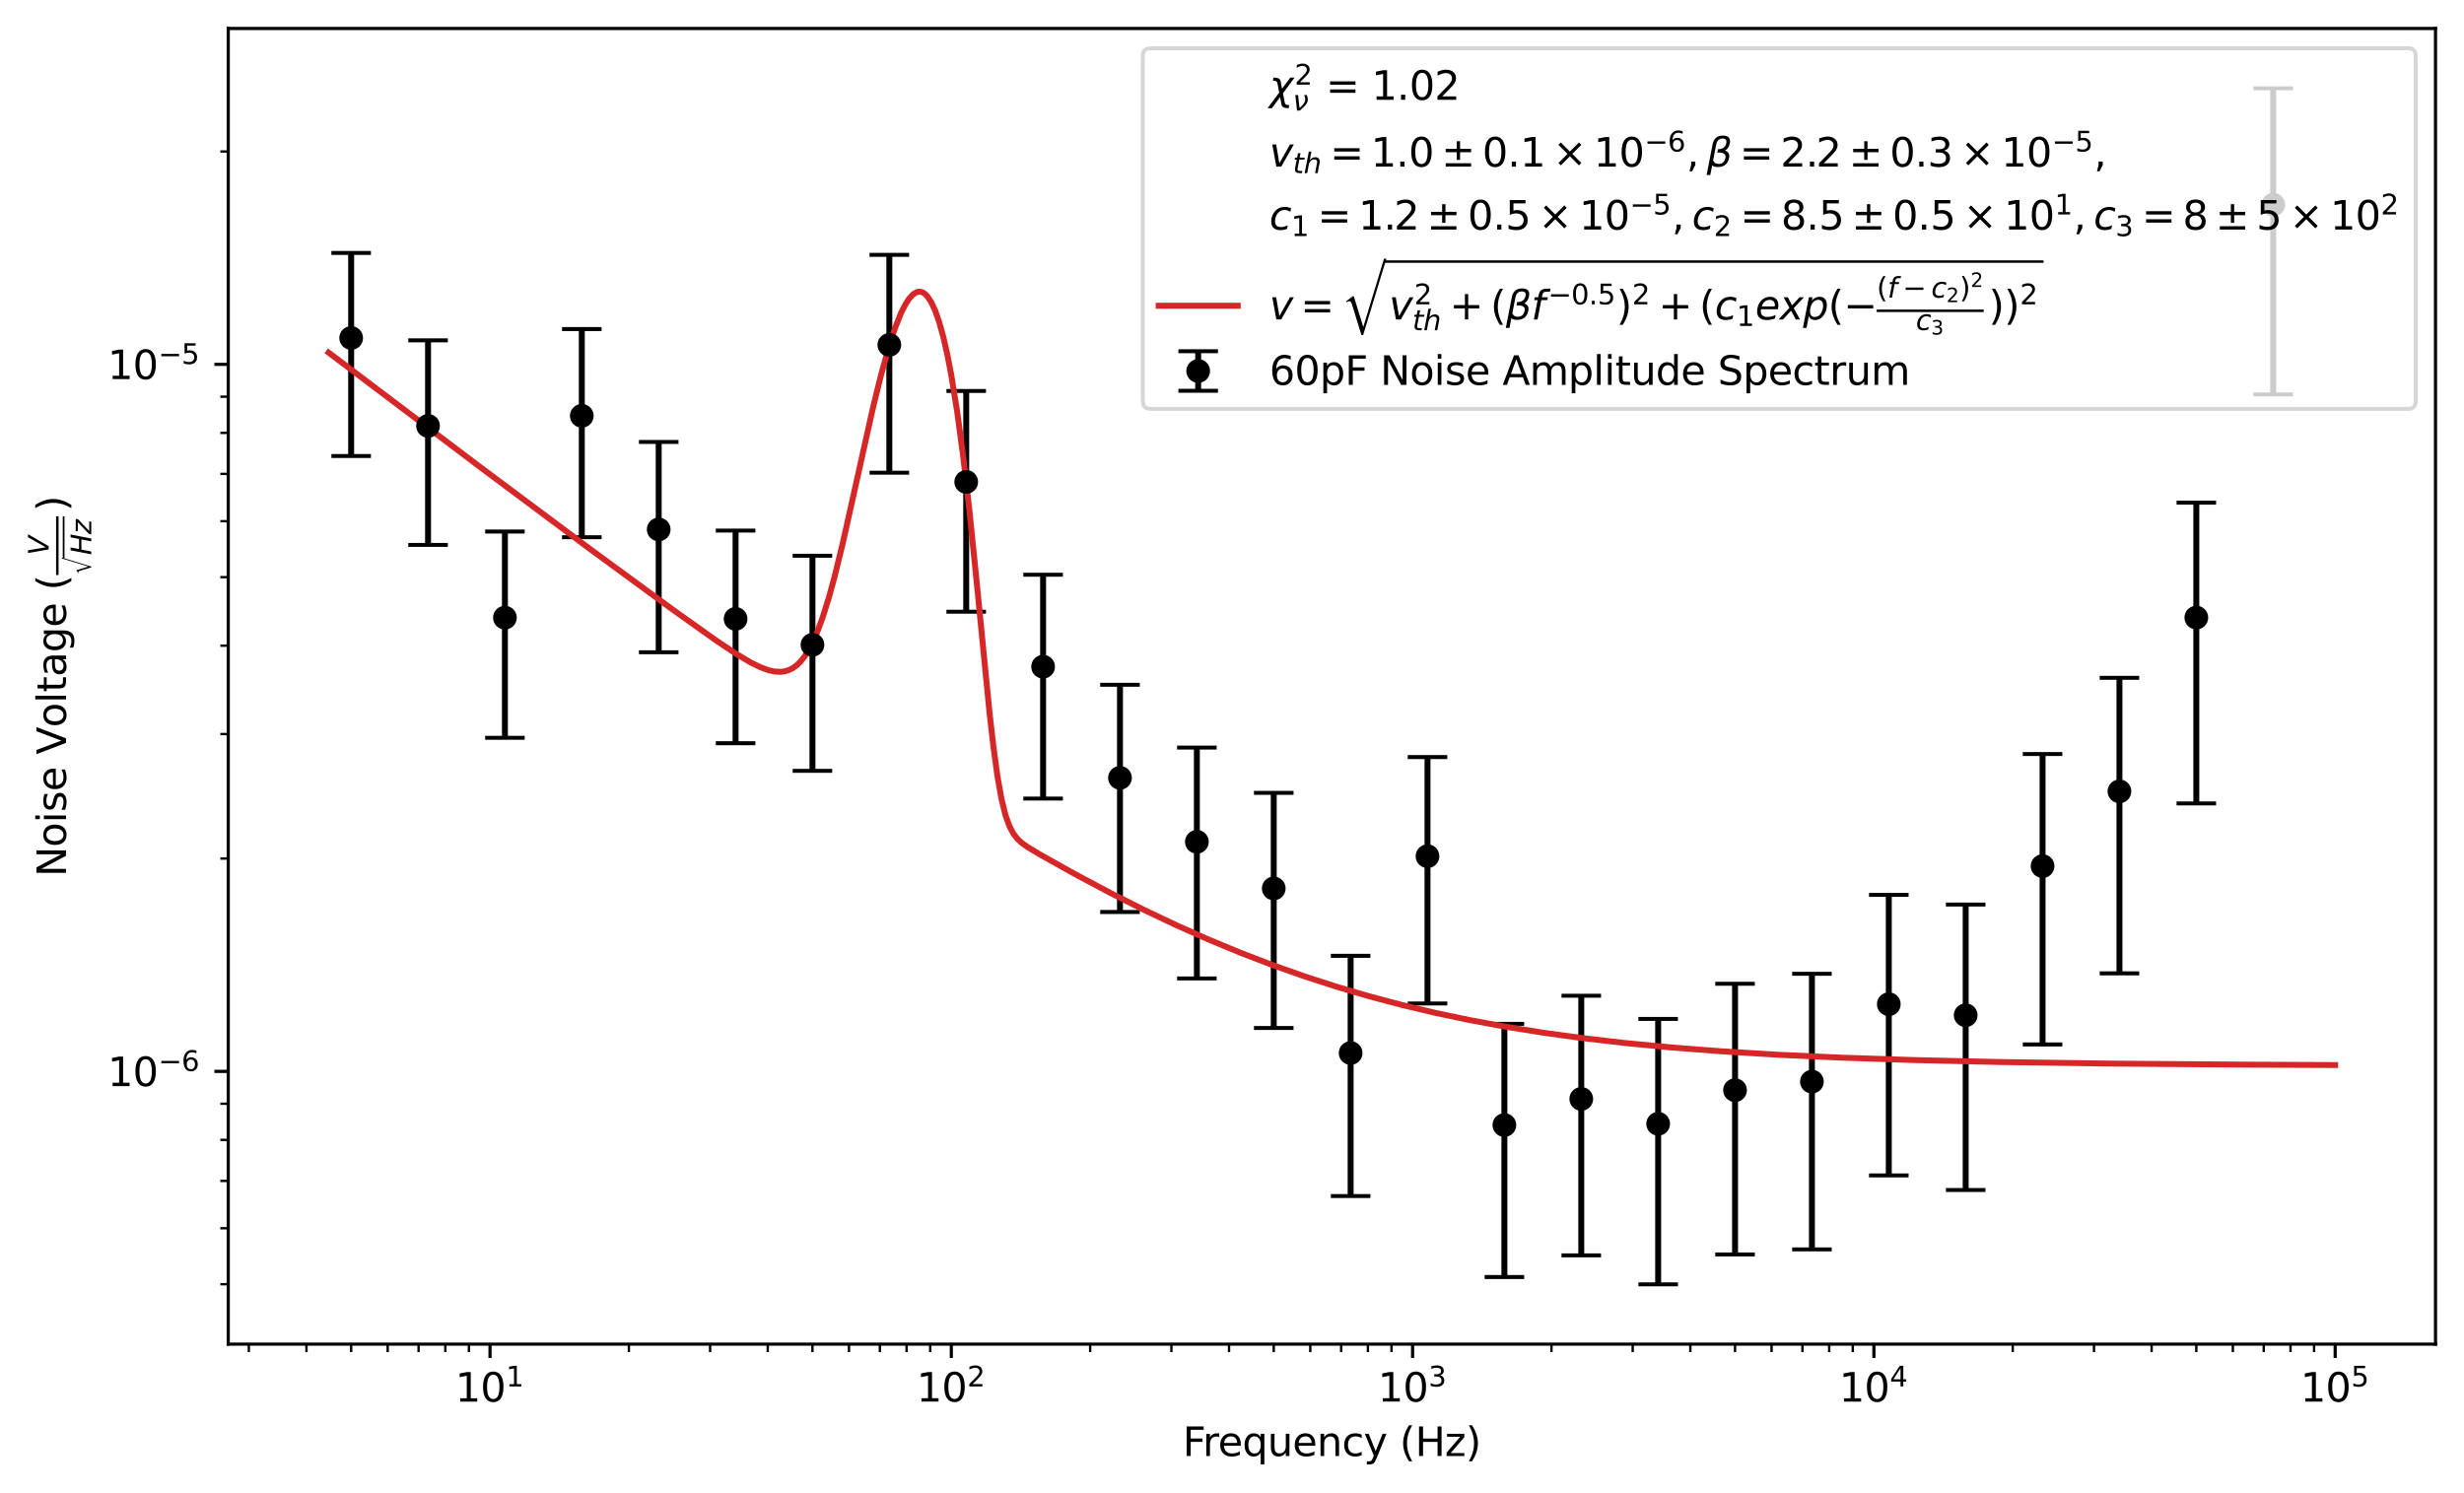 <?xml version="1.0" encoding="utf-8" standalone="no"?>
<!DOCTYPE svg PUBLIC "-//W3C//DTD SVG 1.1//EN"
  "http://www.w3.org/Graphics/SVG/1.1/DTD/svg11.dtd">
<svg xmlns:xlink="http://www.w3.org/1999/xlink" width="622.9pt" height="377.396pt" viewBox="0 0 622.9 377.396" xmlns="http://www.w3.org/2000/svg" version="1.1">
 <defs>
  <style type="text/css">*{stroke-linejoin: round; stroke-linecap: butt}</style>
 </defs>
 <g id="figure_1">
  <g id="patch_1">
   <path d="M 0 377.396 
L 622.9 377.396 
L 622.9 0 
L 0 0 
z
" style="fill: #ffffff"/>
  </g>
  <g id="axes_1">
   <g id="patch_2">
    <path d="M 57.7 339.84 
L 615.7 339.84 
L 615.7 7.2 
L 57.7 7.2 
z
" style="fill: #ffffff"/>
   </g>
   <g id="matplotlib.axis_1">
    <g id="xtick_1">
     <g id="line2d_1">
      <defs>
       <path id="m702db2a773" d="M 0 0 
L 0 3.5 
" style="stroke: #000000; stroke-width: 0.8"/>
      </defs>
      <g>
       <use xlink:href="#m702db2a773" x="123.879" y="339.84" style="stroke: #000000; stroke-width: 0.8"/>
      </g>
     </g>
     <g id="text_1">
      <!-- $\mathdefault{10^{1}}$ -->
      <g transform="translate(115.079 354.438) scale(0.1 -0.1)">
       <defs>
        <path id="DejaVuSans-31" d="M 794 531 
L 1825 531 
L 1825 4091 
L 703 3866 
L 703 4441 
L 1819 4666 
L 2450 4666 
L 2450 531 
L 3481 531 
L 3481 0 
L 794 0 
L 794 531 
z
" transform="scale(0.016)"/>
        <path id="DejaVuSans-30" d="M 2034 4250 
Q 1547 4250 1301 3770 
Q 1056 3291 1056 2328 
Q 1056 1369 1301 889 
Q 1547 409 2034 409 
Q 2525 409 2770 889 
Q 3016 1369 3016 2328 
Q 3016 3291 2770 3770 
Q 2525 4250 2034 4250 
z
M 2034 4750 
Q 2819 4750 3233 4129 
Q 3647 3509 3647 2328 
Q 3647 1150 3233 529 
Q 2819 -91 2034 -91 
Q 1250 -91 836 529 
Q 422 1150 422 2328 
Q 422 3509 836 4129 
Q 1250 4750 2034 4750 
z
" transform="scale(0.016)"/>
       </defs>
       <use xlink:href="#DejaVuSans-31" transform="translate(0 0.684)"/>
       <use xlink:href="#DejaVuSans-30" transform="translate(63.623 0.684)"/>
       <use xlink:href="#DejaVuSans-31" transform="translate(128.203 38.966) scale(0.7)"/>
      </g>
     </g>
    </g>
    <g id="xtick_2">
     <g id="line2d_2">
      <g>
       <use xlink:href="#m702db2a773" x="240.493" y="339.84" style="stroke: #000000; stroke-width: 0.8"/>
      </g>
     </g>
     <g id="text_2">
      <!-- $\mathdefault{10^{2}}$ -->
      <g transform="translate(231.693 354.438) scale(0.1 -0.1)">
       <defs>
        <path id="DejaVuSans-32" d="M 1228 531 
L 3431 531 
L 3431 0 
L 469 0 
L 469 531 
Q 828 903 1448 1529 
Q 2069 2156 2228 2338 
Q 2531 2678 2651 2914 
Q 2772 3150 2772 3378 
Q 2772 3750 2511 3984 
Q 2250 4219 1831 4219 
Q 1534 4219 1204 4116 
Q 875 4013 500 3803 
L 500 4441 
Q 881 4594 1212 4672 
Q 1544 4750 1819 4750 
Q 2544 4750 2975 4387 
Q 3406 4025 3406 3419 
Q 3406 3131 3298 2873 
Q 3191 2616 2906 2266 
Q 2828 2175 2409 1742 
Q 1991 1309 1228 531 
z
" transform="scale(0.016)"/>
       </defs>
       <use xlink:href="#DejaVuSans-31" transform="translate(0 0.766)"/>
       <use xlink:href="#DejaVuSans-30" transform="translate(63.623 0.766)"/>
       <use xlink:href="#DejaVuSans-32" transform="translate(128.203 39.047) scale(0.7)"/>
      </g>
     </g>
    </g>
    <g id="xtick_3">
     <g id="line2d_3">
      <g>
       <use xlink:href="#m702db2a773" x="357.108" y="339.84" style="stroke: #000000; stroke-width: 0.8"/>
      </g>
     </g>
     <g id="text_3">
      <!-- $\mathdefault{10^{3}}$ -->
      <g transform="translate(348.308 354.438) scale(0.1 -0.1)">
       <defs>
        <path id="DejaVuSans-33" d="M 2597 2516 
Q 3050 2419 3304 2112 
Q 3559 1806 3559 1356 
Q 3559 666 3084 287 
Q 2609 -91 1734 -91 
Q 1441 -91 1130 -33 
Q 819 25 488 141 
L 488 750 
Q 750 597 1062 519 
Q 1375 441 1716 441 
Q 2309 441 2620 675 
Q 2931 909 2931 1356 
Q 2931 1769 2642 2001 
Q 2353 2234 1838 2234 
L 1294 2234 
L 1294 2753 
L 1863 2753 
Q 2328 2753 2575 2939 
Q 2822 3125 2822 3475 
Q 2822 3834 2567 4026 
Q 2313 4219 1838 4219 
Q 1578 4219 1281 4162 
Q 984 4106 628 3988 
L 628 4550 
Q 988 4650 1302 4700 
Q 1616 4750 1894 4750 
Q 2613 4750 3031 4423 
Q 3450 4097 3450 3541 
Q 3450 3153 3228 2886 
Q 3006 2619 2597 2516 
z
" transform="scale(0.016)"/>
       </defs>
       <use xlink:href="#DejaVuSans-31" transform="translate(0 0.766)"/>
       <use xlink:href="#DejaVuSans-30" transform="translate(63.623 0.766)"/>
       <use xlink:href="#DejaVuSans-33" transform="translate(128.203 39.047) scale(0.7)"/>
      </g>
     </g>
    </g>
    <g id="xtick_4">
     <g id="line2d_4">
      <g>
       <use xlink:href="#m702db2a773" x="473.722" y="339.84" style="stroke: #000000; stroke-width: 0.8"/>
      </g>
     </g>
     <g id="text_4">
      <!-- $\mathdefault{10^{4}}$ -->
      <g transform="translate(464.922 354.438) scale(0.1 -0.1)">
       <defs>
        <path id="DejaVuSans-34" d="M 2419 4116 
L 825 1625 
L 2419 1625 
L 2419 4116 
z
M 2253 4666 
L 3047 4666 
L 3047 1625 
L 3713 1625 
L 3713 1100 
L 3047 1100 
L 3047 0 
L 2419 0 
L 2419 1100 
L 313 1100 
L 313 1709 
L 2253 4666 
z
" transform="scale(0.016)"/>
       </defs>
       <use xlink:href="#DejaVuSans-31" transform="translate(0 0.684)"/>
       <use xlink:href="#DejaVuSans-30" transform="translate(63.623 0.684)"/>
       <use xlink:href="#DejaVuSans-34" transform="translate(128.203 38.966) scale(0.7)"/>
      </g>
     </g>
    </g>
    <g id="xtick_5">
     <g id="line2d_5">
      <g>
       <use xlink:href="#m702db2a773" x="590.336" y="339.84" style="stroke: #000000; stroke-width: 0.8"/>
      </g>
     </g>
     <g id="text_5">
      <!-- $\mathdefault{10^{5}}$ -->
      <g transform="translate(581.536 354.438) scale(0.1 -0.1)">
       <defs>
        <path id="DejaVuSans-35" d="M 691 4666 
L 3169 4666 
L 3169 4134 
L 1269 4134 
L 1269 2991 
Q 1406 3038 1543 3061 
Q 1681 3084 1819 3084 
Q 2600 3084 3056 2656 
Q 3513 2228 3513 1497 
Q 3513 744 3044 326 
Q 2575 -91 1722 -91 
Q 1428 -91 1123 -41 
Q 819 9 494 109 
L 494 744 
Q 775 591 1075 516 
Q 1375 441 1709 441 
Q 2250 441 2565 725 
Q 2881 1009 2881 1497 
Q 2881 1984 2565 2268 
Q 2250 2553 1709 2553 
Q 1456 2553 1204 2497 
Q 953 2441 691 2322 
L 691 4666 
z
" transform="scale(0.016)"/>
       </defs>
       <use xlink:href="#DejaVuSans-31" transform="translate(0 0.684)"/>
       <use xlink:href="#DejaVuSans-30" transform="translate(63.623 0.684)"/>
       <use xlink:href="#DejaVuSans-35" transform="translate(128.203 38.966) scale(0.7)"/>
      </g>
     </g>
    </g>
    <g id="xtick_6">
     <g id="line2d_6">
      <defs>
       <path id="m4ce8bb9e92" d="M 0 0 
L 0 2 
" style="stroke: #000000; stroke-width: 0.6"/>
      </defs>
      <g>
       <use xlink:href="#m4ce8bb9e92" x="62.903" y="339.84" style="stroke: #000000; stroke-width: 0.6"/>
      </g>
     </g>
    </g>
    <g id="xtick_7">
     <g id="line2d_7">
      <g>
       <use xlink:href="#m4ce8bb9e92" x="77.473" y="339.84" style="stroke: #000000; stroke-width: 0.6"/>
      </g>
     </g>
    </g>
    <g id="xtick_8">
     <g id="line2d_8">
      <g>
       <use xlink:href="#m4ce8bb9e92" x="88.774" y="339.84" style="stroke: #000000; stroke-width: 0.6"/>
      </g>
     </g>
    </g>
    <g id="xtick_9">
     <g id="line2d_9">
      <g>
       <use xlink:href="#m4ce8bb9e92" x="98.008" y="339.84" style="stroke: #000000; stroke-width: 0.6"/>
      </g>
     </g>
    </g>
    <g id="xtick_10">
     <g id="line2d_10">
      <g>
       <use xlink:href="#m4ce8bb9e92" x="105.815" y="339.84" style="stroke: #000000; stroke-width: 0.6"/>
      </g>
     </g>
    </g>
    <g id="xtick_11">
     <g id="line2d_11">
      <g>
       <use xlink:href="#m4ce8bb9e92" x="112.578" y="339.84" style="stroke: #000000; stroke-width: 0.6"/>
      </g>
     </g>
    </g>
    <g id="xtick_12">
     <g id="line2d_12">
      <g>
       <use xlink:href="#m4ce8bb9e92" x="118.543" y="339.84" style="stroke: #000000; stroke-width: 0.6"/>
      </g>
     </g>
    </g>
    <g id="xtick_13">
     <g id="line2d_13">
      <g>
       <use xlink:href="#m4ce8bb9e92" x="158.983" y="339.84" style="stroke: #000000; stroke-width: 0.6"/>
      </g>
     </g>
    </g>
    <g id="xtick_14">
     <g id="line2d_14">
      <g>
       <use xlink:href="#m4ce8bb9e92" x="179.518" y="339.84" style="stroke: #000000; stroke-width: 0.6"/>
      </g>
     </g>
    </g>
    <g id="xtick_15">
     <g id="line2d_15">
      <g>
       <use xlink:href="#m4ce8bb9e92" x="194.088" y="339.84" style="stroke: #000000; stroke-width: 0.6"/>
      </g>
     </g>
    </g>
    <g id="xtick_16">
     <g id="line2d_16">
      <g>
       <use xlink:href="#m4ce8bb9e92" x="205.389" y="339.84" style="stroke: #000000; stroke-width: 0.6"/>
      </g>
     </g>
    </g>
    <g id="xtick_17">
     <g id="line2d_17">
      <g>
       <use xlink:href="#m4ce8bb9e92" x="214.622" y="339.84" style="stroke: #000000; stroke-width: 0.6"/>
      </g>
     </g>
    </g>
    <g id="xtick_18">
     <g id="line2d_18">
      <g>
       <use xlink:href="#m4ce8bb9e92" x="222.429" y="339.84" style="stroke: #000000; stroke-width: 0.6"/>
      </g>
     </g>
    </g>
    <g id="xtick_19">
     <g id="line2d_19">
      <g>
       <use xlink:href="#m4ce8bb9e92" x="229.192" y="339.84" style="stroke: #000000; stroke-width: 0.6"/>
      </g>
     </g>
    </g>
    <g id="xtick_20">
     <g id="line2d_20">
      <g>
       <use xlink:href="#m4ce8bb9e92" x="235.157" y="339.84" style="stroke: #000000; stroke-width: 0.6"/>
      </g>
     </g>
    </g>
    <g id="xtick_21">
     <g id="line2d_21">
      <g>
       <use xlink:href="#m4ce8bb9e92" x="275.598" y="339.84" style="stroke: #000000; stroke-width: 0.6"/>
      </g>
     </g>
    </g>
    <g id="xtick_22">
     <g id="line2d_22">
      <g>
       <use xlink:href="#m4ce8bb9e92" x="296.132" y="339.84" style="stroke: #000000; stroke-width: 0.6"/>
      </g>
     </g>
    </g>
    <g id="xtick_23">
     <g id="line2d_23">
      <g>
       <use xlink:href="#m4ce8bb9e92" x="310.702" y="339.84" style="stroke: #000000; stroke-width: 0.6"/>
      </g>
     </g>
    </g>
    <g id="xtick_24">
     <g id="line2d_24">
      <g>
       <use xlink:href="#m4ce8bb9e92" x="322.003" y="339.84" style="stroke: #000000; stroke-width: 0.6"/>
      </g>
     </g>
    </g>
    <g id="xtick_25">
     <g id="line2d_25">
      <g>
       <use xlink:href="#m4ce8bb9e92" x="331.237" y="339.84" style="stroke: #000000; stroke-width: 0.6"/>
      </g>
     </g>
    </g>
    <g id="xtick_26">
     <g id="line2d_26">
      <g>
       <use xlink:href="#m4ce8bb9e92" x="339.044" y="339.84" style="stroke: #000000; stroke-width: 0.6"/>
      </g>
     </g>
    </g>
    <g id="xtick_27">
     <g id="line2d_27">
      <g>
       <use xlink:href="#m4ce8bb9e92" x="345.806" y="339.84" style="stroke: #000000; stroke-width: 0.6"/>
      </g>
     </g>
    </g>
    <g id="xtick_28">
     <g id="line2d_28">
      <g>
       <use xlink:href="#m4ce8bb9e92" x="351.772" y="339.84" style="stroke: #000000; stroke-width: 0.6"/>
      </g>
     </g>
    </g>
    <g id="xtick_29">
     <g id="line2d_29">
      <g>
       <use xlink:href="#m4ce8bb9e92" x="392.212" y="339.84" style="stroke: #000000; stroke-width: 0.6"/>
      </g>
     </g>
    </g>
    <g id="xtick_30">
     <g id="line2d_30">
      <g>
       <use xlink:href="#m4ce8bb9e92" x="412.747" y="339.84" style="stroke: #000000; stroke-width: 0.6"/>
      </g>
     </g>
    </g>
    <g id="xtick_31">
     <g id="line2d_31">
      <g>
       <use xlink:href="#m4ce8bb9e92" x="427.316" y="339.84" style="stroke: #000000; stroke-width: 0.6"/>
      </g>
     </g>
    </g>
    <g id="xtick_32">
     <g id="line2d_32">
      <g>
       <use xlink:href="#m4ce8bb9e92" x="438.618" y="339.84" style="stroke: #000000; stroke-width: 0.6"/>
      </g>
     </g>
    </g>
    <g id="xtick_33">
     <g id="line2d_33">
      <g>
       <use xlink:href="#m4ce8bb9e92" x="447.851" y="339.84" style="stroke: #000000; stroke-width: 0.6"/>
      </g>
     </g>
    </g>
    <g id="xtick_34">
     <g id="line2d_34">
      <g>
       <use xlink:href="#m4ce8bb9e92" x="455.658" y="339.84" style="stroke: #000000; stroke-width: 0.6"/>
      </g>
     </g>
    </g>
    <g id="xtick_35">
     <g id="line2d_35">
      <g>
       <use xlink:href="#m4ce8bb9e92" x="462.421" y="339.84" style="stroke: #000000; stroke-width: 0.6"/>
      </g>
     </g>
    </g>
    <g id="xtick_36">
     <g id="line2d_36">
      <g>
       <use xlink:href="#m4ce8bb9e92" x="468.386" y="339.84" style="stroke: #000000; stroke-width: 0.6"/>
      </g>
     </g>
    </g>
    <g id="xtick_37">
     <g id="line2d_37">
      <g>
       <use xlink:href="#m4ce8bb9e92" x="508.826" y="339.84" style="stroke: #000000; stroke-width: 0.6"/>
      </g>
     </g>
    </g>
    <g id="xtick_38">
     <g id="line2d_38">
      <g>
       <use xlink:href="#m4ce8bb9e92" x="529.361" y="339.84" style="stroke: #000000; stroke-width: 0.6"/>
      </g>
     </g>
    </g>
    <g id="xtick_39">
     <g id="line2d_39">
      <g>
       <use xlink:href="#m4ce8bb9e92" x="543.931" y="339.84" style="stroke: #000000; stroke-width: 0.6"/>
      </g>
     </g>
    </g>
    <g id="xtick_40">
     <g id="line2d_40">
      <g>
       <use xlink:href="#m4ce8bb9e92" x="555.232" y="339.84" style="stroke: #000000; stroke-width: 0.6"/>
      </g>
     </g>
    </g>
    <g id="xtick_41">
     <g id="line2d_41">
      <g>
       <use xlink:href="#m4ce8bb9e92" x="564.466" y="339.84" style="stroke: #000000; stroke-width: 0.6"/>
      </g>
     </g>
    </g>
    <g id="xtick_42">
     <g id="line2d_42">
      <g>
       <use xlink:href="#m4ce8bb9e92" x="572.273" y="339.84" style="stroke: #000000; stroke-width: 0.6"/>
      </g>
     </g>
    </g>
    <g id="xtick_43">
     <g id="line2d_43">
      <g>
       <use xlink:href="#m4ce8bb9e92" x="579.035" y="339.84" style="stroke: #000000; stroke-width: 0.6"/>
      </g>
     </g>
    </g>
    <g id="xtick_44">
     <g id="line2d_44">
      <g>
       <use xlink:href="#m4ce8bb9e92" x="585" y="339.84" style="stroke: #000000; stroke-width: 0.6"/>
      </g>
     </g>
    </g>
    <g id="text_6">
     <!-- Frequency (Hz) -->
     <g transform="translate(298.995 368.117) scale(0.1 -0.1)">
      <defs>
       <path id="DejaVuSans-46" d="M 628 4666 
L 3309 4666 
L 3309 4134 
L 1259 4134 
L 1259 2759 
L 3109 2759 
L 3109 2228 
L 1259 2228 
L 1259 0 
L 628 0 
L 628 4666 
z
" transform="scale(0.016)"/>
       <path id="DejaVuSans-72" d="M 2631 2963 
Q 2534 3019 2420 3045 
Q 2306 3072 2169 3072 
Q 1681 3072 1420 2755 
Q 1159 2438 1159 1844 
L 1159 0 
L 581 0 
L 581 3500 
L 1159 3500 
L 1159 2956 
Q 1341 3275 1631 3429 
Q 1922 3584 2338 3584 
Q 2397 3584 2469 3576 
Q 2541 3569 2628 3553 
L 2631 2963 
z
" transform="scale(0.016)"/>
       <path id="DejaVuSans-65" d="M 3597 1894 
L 3597 1613 
L 953 1613 
Q 991 1019 1311 708 
Q 1631 397 2203 397 
Q 2534 397 2845 478 
Q 3156 559 3463 722 
L 3463 178 
Q 3153 47 2828 -22 
Q 2503 -91 2169 -91 
Q 1331 -91 842 396 
Q 353 884 353 1716 
Q 353 2575 817 3079 
Q 1281 3584 2069 3584 
Q 2775 3584 3186 3129 
Q 3597 2675 3597 1894 
z
M 3022 2063 
Q 3016 2534 2758 2815 
Q 2500 3097 2075 3097 
Q 1594 3097 1305 2825 
Q 1016 2553 972 2059 
L 3022 2063 
z
" transform="scale(0.016)"/>
       <path id="DejaVuSans-71" d="M 947 1747 
Q 947 1113 1208 752 
Q 1469 391 1925 391 
Q 2381 391 2643 752 
Q 2906 1113 2906 1747 
Q 2906 2381 2643 2742 
Q 2381 3103 1925 3103 
Q 1469 3103 1208 2742 
Q 947 2381 947 1747 
z
M 2906 525 
Q 2725 213 2448 61 
Q 2172 -91 1784 -91 
Q 1150 -91 751 415 
Q 353 922 353 1747 
Q 353 2572 751 3078 
Q 1150 3584 1784 3584 
Q 2172 3584 2448 3432 
Q 2725 3281 2906 2969 
L 2906 3500 
L 3481 3500 
L 3481 -1331 
L 2906 -1331 
L 2906 525 
z
" transform="scale(0.016)"/>
       <path id="DejaVuSans-75" d="M 544 1381 
L 544 3500 
L 1119 3500 
L 1119 1403 
Q 1119 906 1312 657 
Q 1506 409 1894 409 
Q 2359 409 2629 706 
Q 2900 1003 2900 1516 
L 2900 3500 
L 3475 3500 
L 3475 0 
L 2900 0 
L 2900 538 
Q 2691 219 2414 64 
Q 2138 -91 1772 -91 
Q 1169 -91 856 284 
Q 544 659 544 1381 
z
M 1991 3584 
L 1991 3584 
z
" transform="scale(0.016)"/>
       <path id="DejaVuSans-6e" d="M 3513 2113 
L 3513 0 
L 2938 0 
L 2938 2094 
Q 2938 2591 2744 2837 
Q 2550 3084 2163 3084 
Q 1697 3084 1428 2787 
Q 1159 2491 1159 1978 
L 1159 0 
L 581 0 
L 581 3500 
L 1159 3500 
L 1159 2956 
Q 1366 3272 1645 3428 
Q 1925 3584 2291 3584 
Q 2894 3584 3203 3211 
Q 3513 2838 3513 2113 
z
" transform="scale(0.016)"/>
       <path id="DejaVuSans-63" d="M 3122 3366 
L 3122 2828 
Q 2878 2963 2633 3030 
Q 2388 3097 2138 3097 
Q 1578 3097 1268 2742 
Q 959 2388 959 1747 
Q 959 1106 1268 751 
Q 1578 397 2138 397 
Q 2388 397 2633 464 
Q 2878 531 3122 666 
L 3122 134 
Q 2881 22 2623 -34 
Q 2366 -91 2075 -91 
Q 1284 -91 818 406 
Q 353 903 353 1747 
Q 353 2603 823 3093 
Q 1294 3584 2113 3584 
Q 2378 3584 2631 3529 
Q 2884 3475 3122 3366 
z
" transform="scale(0.016)"/>
       <path id="DejaVuSans-79" d="M 2059 -325 
Q 1816 -950 1584 -1140 
Q 1353 -1331 966 -1331 
L 506 -1331 
L 506 -850 
L 844 -850 
Q 1081 -850 1212 -737 
Q 1344 -625 1503 -206 
L 1606 56 
L 191 3500 
L 800 3500 
L 1894 763 
L 2988 3500 
L 3597 3500 
L 2059 -325 
z
" transform="scale(0.016)"/>
       <path id="DejaVuSans-20" transform="scale(0.016)"/>
       <path id="DejaVuSans-28" d="M 1984 4856 
Q 1566 4138 1362 3434 
Q 1159 2731 1159 2009 
Q 1159 1288 1364 580 
Q 1569 -128 1984 -844 
L 1484 -844 
Q 1016 -109 783 600 
Q 550 1309 550 2009 
Q 550 2706 781 3412 
Q 1013 4119 1484 4856 
L 1984 4856 
z
" transform="scale(0.016)"/>
       <path id="DejaVuSans-48" d="M 628 4666 
L 1259 4666 
L 1259 2753 
L 3553 2753 
L 3553 4666 
L 4184 4666 
L 4184 0 
L 3553 0 
L 3553 2222 
L 1259 2222 
L 1259 0 
L 628 0 
L 628 4666 
z
" transform="scale(0.016)"/>
       <path id="DejaVuSans-7a" d="M 353 3500 
L 3084 3500 
L 3084 2975 
L 922 459 
L 3084 459 
L 3084 0 
L 275 0 
L 275 525 
L 2438 3041 
L 353 3041 
L 353 3500 
z
" transform="scale(0.016)"/>
       <path id="DejaVuSans-29" d="M 513 4856 
L 1013 4856 
Q 1481 4119 1714 3412 
Q 1947 2706 1947 2009 
Q 1947 1309 1714 600 
Q 1481 -109 1013 -844 
L 513 -844 
Q 928 -128 1133 580 
Q 1338 1288 1338 2009 
Q 1338 2731 1133 3434 
Q 928 4138 513 4856 
z
" transform="scale(0.016)"/>
      </defs>
      <use xlink:href="#DejaVuSans-46"/>
      <use xlink:href="#DejaVuSans-72" x="50.27"/>
      <use xlink:href="#DejaVuSans-65" x="89.133"/>
      <use xlink:href="#DejaVuSans-71" x="150.656"/>
      <use xlink:href="#DejaVuSans-75" x="214.133"/>
      <use xlink:href="#DejaVuSans-65" x="277.512"/>
      <use xlink:href="#DejaVuSans-6e" x="339.035"/>
      <use xlink:href="#DejaVuSans-63" x="402.414"/>
      <use xlink:href="#DejaVuSans-79" x="457.395"/>
      <use xlink:href="#DejaVuSans-20" x="516.574"/>
      <use xlink:href="#DejaVuSans-28" x="548.361"/>
      <use xlink:href="#DejaVuSans-48" x="587.375"/>
      <use xlink:href="#DejaVuSans-7a" x="662.57"/>
      <use xlink:href="#DejaVuSans-29" x="715.061"/>
     </g>
    </g>
   </g>
   <g id="matplotlib.axis_2">
    <g id="ytick_1">
     <g id="line2d_45">
      <defs>
       <path id="m310a8b2ed8" d="M 0 0 
L -3.5 0 
" style="stroke: #000000; stroke-width: 0.8"/>
      </defs>
      <g>
       <use xlink:href="#m310a8b2ed8" x="57.7" y="270.879" style="stroke: #000000; stroke-width: 0.8"/>
      </g>
     </g>
     <g id="text_7">
      <!-- $\mathdefault{10^{-6}}$ -->
      <g transform="translate(27.2 274.678) scale(0.1 -0.1)">
       <defs>
        <path id="DejaVuSans-2212" d="M 678 2272 
L 4684 2272 
L 4684 1741 
L 678 1741 
L 678 2272 
z
" transform="scale(0.016)"/>
        <path id="DejaVuSans-36" d="M 2113 2584 
Q 1688 2584 1439 2293 
Q 1191 2003 1191 1497 
Q 1191 994 1439 701 
Q 1688 409 2113 409 
Q 2538 409 2786 701 
Q 3034 994 3034 1497 
Q 3034 2003 2786 2293 
Q 2538 2584 2113 2584 
z
M 3366 4563 
L 3366 3988 
Q 3128 4100 2886 4159 
Q 2644 4219 2406 4219 
Q 1781 4219 1451 3797 
Q 1122 3375 1075 2522 
Q 1259 2794 1537 2939 
Q 1816 3084 2150 3084 
Q 2853 3084 3261 2657 
Q 3669 2231 3669 1497 
Q 3669 778 3244 343 
Q 2819 -91 2113 -91 
Q 1303 -91 875 529 
Q 447 1150 447 2328 
Q 447 3434 972 4092 
Q 1497 4750 2381 4750 
Q 2619 4750 2861 4703 
Q 3103 4656 3366 4563 
z
" transform="scale(0.016)"/>
       </defs>
       <use xlink:href="#DejaVuSans-31" transform="translate(0 0.766)"/>
       <use xlink:href="#DejaVuSans-30" transform="translate(63.623 0.766)"/>
       <use xlink:href="#DejaVuSans-2212" transform="translate(128.203 39.047) scale(0.7)"/>
       <use xlink:href="#DejaVuSans-36" transform="translate(186.855 39.047) scale(0.7)"/>
      </g>
     </g>
    </g>
    <g id="ytick_2">
     <g id="line2d_46">
      <g>
       <use xlink:href="#m310a8b2ed8" x="57.7" y="92.12" style="stroke: #000000; stroke-width: 0.8"/>
      </g>
     </g>
     <g id="text_8">
      <!-- $\mathdefault{10^{-5}}$ -->
      <g transform="translate(27.2 95.92) scale(0.1 -0.1)">
       <use xlink:href="#DejaVuSans-31" transform="translate(0 0.684)"/>
       <use xlink:href="#DejaVuSans-30" transform="translate(63.623 0.684)"/>
       <use xlink:href="#DejaVuSans-2212" transform="translate(128.203 38.966) scale(0.7)"/>
       <use xlink:href="#DejaVuSans-35" transform="translate(186.855 38.966) scale(0.7)"/>
      </g>
     </g>
    </g>
    <g id="ytick_3">
     <g id="line2d_47">
      <defs>
       <path id="mc48d40284b" d="M 0 0 
L -2 0 
" style="stroke: #000000; stroke-width: 0.6"/>
      </defs>
      <g>
       <use xlink:href="#mc48d40284b" x="57.7" y="324.691" style="stroke: #000000; stroke-width: 0.6"/>
      </g>
     </g>
    </g>
    <g id="ytick_4">
     <g id="line2d_48">
      <g>
       <use xlink:href="#mc48d40284b" x="57.7" y="310.537" style="stroke: #000000; stroke-width: 0.6"/>
      </g>
     </g>
    </g>
    <g id="ytick_5">
     <g id="line2d_49">
      <g>
       <use xlink:href="#mc48d40284b" x="57.7" y="298.569" style="stroke: #000000; stroke-width: 0.6"/>
      </g>
     </g>
    </g>
    <g id="ytick_6">
     <g id="line2d_50">
      <g>
       <use xlink:href="#mc48d40284b" x="57.7" y="288.203" style="stroke: #000000; stroke-width: 0.6"/>
      </g>
     </g>
    </g>
    <g id="ytick_7">
     <g id="line2d_51">
      <g>
       <use xlink:href="#mc48d40284b" x="57.7" y="279.059" style="stroke: #000000; stroke-width: 0.6"/>
      </g>
     </g>
    </g>
    <g id="ytick_8">
     <g id="line2d_52">
      <g>
       <use xlink:href="#mc48d40284b" x="57.7" y="217.067" style="stroke: #000000; stroke-width: 0.6"/>
      </g>
     </g>
    </g>
    <g id="ytick_9">
     <g id="line2d_53">
      <g>
       <use xlink:href="#mc48d40284b" x="57.7" y="185.59" style="stroke: #000000; stroke-width: 0.6"/>
      </g>
     </g>
    </g>
    <g id="ytick_10">
     <g id="line2d_54">
      <g>
       <use xlink:href="#mc48d40284b" x="57.7" y="163.256" style="stroke: #000000; stroke-width: 0.6"/>
      </g>
     </g>
    </g>
    <g id="ytick_11">
     <g id="line2d_55">
      <g>
       <use xlink:href="#mc48d40284b" x="57.7" y="145.932" style="stroke: #000000; stroke-width: 0.6"/>
      </g>
     </g>
    </g>
    <g id="ytick_12">
     <g id="line2d_56">
      <g>
       <use xlink:href="#mc48d40284b" x="57.7" y="131.778" style="stroke: #000000; stroke-width: 0.6"/>
      </g>
     </g>
    </g>
    <g id="ytick_13">
     <g id="line2d_57">
      <g>
       <use xlink:href="#mc48d40284b" x="57.7" y="119.81" style="stroke: #000000; stroke-width: 0.6"/>
      </g>
     </g>
    </g>
    <g id="ytick_14">
     <g id="line2d_58">
      <g>
       <use xlink:href="#mc48d40284b" x="57.7" y="109.444" style="stroke: #000000; stroke-width: 0.6"/>
      </g>
     </g>
    </g>
    <g id="ytick_15">
     <g id="line2d_59">
      <g>
       <use xlink:href="#mc48d40284b" x="57.7" y="100.3" style="stroke: #000000; stroke-width: 0.6"/>
      </g>
     </g>
    </g>
    <g id="ytick_16">
     <g id="line2d_60">
      <g>
       <use xlink:href="#mc48d40284b" x="57.7" y="38.309" style="stroke: #000000; stroke-width: 0.6"/>
      </g>
     </g>
    </g>
    <g id="text_9">
     <!-- Noise Voltage $(\frac{V}{\sqrt{Hz}})$ -->
     <g transform="translate(16.7 221.67) rotate(-90) scale(0.1 -0.1)">
      <defs>
       <path id="DejaVuSans-4e" d="M 628 4666 
L 1478 4666 
L 3547 763 
L 3547 4666 
L 4159 4666 
L 4159 0 
L 3309 0 
L 1241 3903 
L 1241 0 
L 628 0 
L 628 4666 
z
" transform="scale(0.016)"/>
       <path id="DejaVuSans-6f" d="M 1959 3097 
Q 1497 3097 1228 2736 
Q 959 2375 959 1747 
Q 959 1119 1226 758 
Q 1494 397 1959 397 
Q 2419 397 2687 759 
Q 2956 1122 2956 1747 
Q 2956 2369 2687 2733 
Q 2419 3097 1959 3097 
z
M 1959 3584 
Q 2709 3584 3137 3096 
Q 3566 2609 3566 1747 
Q 3566 888 3137 398 
Q 2709 -91 1959 -91 
Q 1206 -91 779 398 
Q 353 888 353 1747 
Q 353 2609 779 3096 
Q 1206 3584 1959 3584 
z
" transform="scale(0.016)"/>
       <path id="DejaVuSans-69" d="M 603 3500 
L 1178 3500 
L 1178 0 
L 603 0 
L 603 3500 
z
M 603 4863 
L 1178 4863 
L 1178 4134 
L 603 4134 
L 603 4863 
z
" transform="scale(0.016)"/>
       <path id="DejaVuSans-73" d="M 2834 3397 
L 2834 2853 
Q 2591 2978 2328 3040 
Q 2066 3103 1784 3103 
Q 1356 3103 1142 2972 
Q 928 2841 928 2578 
Q 928 2378 1081 2264 
Q 1234 2150 1697 2047 
L 1894 2003 
Q 2506 1872 2764 1633 
Q 3022 1394 3022 966 
Q 3022 478 2636 193 
Q 2250 -91 1575 -91 
Q 1294 -91 989 -36 
Q 684 19 347 128 
L 347 722 
Q 666 556 975 473 
Q 1284 391 1588 391 
Q 1994 391 2212 530 
Q 2431 669 2431 922 
Q 2431 1156 2273 1281 
Q 2116 1406 1581 1522 
L 1381 1569 
Q 847 1681 609 1914 
Q 372 2147 372 2553 
Q 372 3047 722 3315 
Q 1072 3584 1716 3584 
Q 2034 3584 2315 3537 
Q 2597 3491 2834 3397 
z
" transform="scale(0.016)"/>
       <path id="DejaVuSans-56" d="M 1831 0 
L 50 4666 
L 709 4666 
L 2188 738 
L 3669 4666 
L 4325 4666 
L 2547 0 
L 1831 0 
z
" transform="scale(0.016)"/>
       <path id="DejaVuSans-6c" d="M 603 4863 
L 1178 4863 
L 1178 0 
L 603 0 
L 603 4863 
z
" transform="scale(0.016)"/>
       <path id="DejaVuSans-74" d="M 1172 4494 
L 1172 3500 
L 2356 3500 
L 2356 3053 
L 1172 3053 
L 1172 1153 
Q 1172 725 1289 603 
Q 1406 481 1766 481 
L 2356 481 
L 2356 0 
L 1766 0 
Q 1100 0 847 248 
Q 594 497 594 1153 
L 594 3053 
L 172 3053 
L 172 3500 
L 594 3500 
L 594 4494 
L 1172 4494 
z
" transform="scale(0.016)"/>
       <path id="DejaVuSans-61" d="M 2194 1759 
Q 1497 1759 1228 1600 
Q 959 1441 959 1056 
Q 959 750 1161 570 
Q 1363 391 1709 391 
Q 2188 391 2477 730 
Q 2766 1069 2766 1631 
L 2766 1759 
L 2194 1759 
z
M 3341 1997 
L 3341 0 
L 2766 0 
L 2766 531 
Q 2569 213 2275 61 
Q 1981 -91 1556 -91 
Q 1019 -91 701 211 
Q 384 513 384 1019 
Q 384 1609 779 1909 
Q 1175 2209 1959 2209 
L 2766 2209 
L 2766 2266 
Q 2766 2663 2505 2880 
Q 2244 3097 1772 3097 
Q 1472 3097 1187 3025 
Q 903 2953 641 2809 
L 641 3341 
Q 956 3463 1253 3523 
Q 1550 3584 1831 3584 
Q 2591 3584 2966 3190 
Q 3341 2797 3341 1997 
z
" transform="scale(0.016)"/>
       <path id="DejaVuSans-67" d="M 2906 1791 
Q 2906 2416 2648 2759 
Q 2391 3103 1925 3103 
Q 1463 3103 1205 2759 
Q 947 2416 947 1791 
Q 947 1169 1205 825 
Q 1463 481 1925 481 
Q 2391 481 2648 825 
Q 2906 1169 2906 1791 
z
M 3481 434 
Q 3481 -459 3084 -895 
Q 2688 -1331 1869 -1331 
Q 1566 -1331 1297 -1286 
Q 1028 -1241 775 -1147 
L 775 -588 
Q 1028 -725 1275 -790 
Q 1522 -856 1778 -856 
Q 2344 -856 2625 -561 
Q 2906 -266 2906 331 
L 2906 616 
Q 2728 306 2450 153 
Q 2172 0 1784 0 
Q 1141 0 747 490 
Q 353 981 353 1791 
Q 353 2603 747 3093 
Q 1141 3584 1784 3584 
Q 2172 3584 2450 3431 
Q 2728 3278 2906 2969 
L 2906 3500 
L 3481 3500 
L 3481 434 
z
" transform="scale(0.016)"/>
       <path id="DejaVuSans-Oblique-56" d="M 1319 0 
L 500 4666 
L 1119 4666 
L 1797 653 
L 4063 4666 
L 4750 4666 
L 2053 0 
L 1319 0 
z
" transform="scale(0.016)"/>
       <path id="STIXSizeOneSym-Regular-221a" d="M 6970 9933 
L 3373 -1888 
L 3104 -1888 
L 1626 2918 
Q 1555 3149 1465 3251 
Q 1376 3354 1229 3354 
Q 1011 3354 794 3181 
L 717 3309 
L 1766 4115 
L 1926 4115 
L 3379 -602 
L 3405 -602 
L 6605 9933 
L 6970 9933 
z
" transform="scale(0.016)"/>
       <path id="DejaVuSans-Oblique-48" d="M 1081 4666 
L 1716 4666 
L 1344 2753 
L 3634 2753 
L 4006 4666 
L 4641 4666 
L 3731 0 
L 3097 0 
L 3531 2222 
L 1241 2222 
L 806 0 
L 172 0 
L 1081 4666 
z
" transform="scale(0.016)"/>
       <path id="DejaVuSans-Oblique-7a" d="M 744 3500 
L 3475 3500 
L 3372 2975 
L 738 459 
L 2913 459 
L 2822 0 
L -19 0 
L 84 525 
L 2719 3041 
L 653 3041 
L 744 3500 
z
" transform="scale(0.016)"/>
      </defs>
      <use xlink:href="#DejaVuSans-4e" transform="translate(0 0.169)"/>
      <use xlink:href="#DejaVuSans-6f" transform="translate(74.805 0.169)"/>
      <use xlink:href="#DejaVuSans-69" transform="translate(135.986 0.169)"/>
      <use xlink:href="#DejaVuSans-73" transform="translate(163.77 0.169)"/>
      <use xlink:href="#DejaVuSans-65" transform="translate(215.869 0.169)"/>
      <use xlink:href="#DejaVuSans-20" transform="translate(277.393 0.169)"/>
      <use xlink:href="#DejaVuSans-56" transform="translate(309.18 0.169)"/>
      <use xlink:href="#DejaVuSans-6f" transform="translate(377.588 0.169)"/>
      <use xlink:href="#DejaVuSans-6c" transform="translate(438.77 0.169)"/>
      <use xlink:href="#DejaVuSans-74" transform="translate(466.553 0.169)"/>
      <use xlink:href="#DejaVuSans-61" transform="translate(505.762 0.169)"/>
      <use xlink:href="#DejaVuSans-67" transform="translate(567.041 0.169)"/>
      <use xlink:href="#DejaVuSans-65" transform="translate(630.518 0.169)"/>
      <use xlink:href="#DejaVuSans-20" transform="translate(692.041 0.169)"/>
      <use xlink:href="#DejaVuSans-28" transform="translate(723.828 0.169)"/>
      <use xlink:href="#DejaVuSans-Oblique-56" transform="translate(812.842 43.966) scale(0.7)"/>
      <use xlink:href="#STIXSizeOneSym-Regular-221a" transform="translate(762.842 -52.319) scale(0.395)"/>
      <use xlink:href="#DejaVuSans-Oblique-48" transform="translate(813.304 -63.694) scale(0.7)"/>
      <use xlink:href="#DejaVuSans-Oblique-7a" transform="translate(865.94 -63.694) scale(0.7)"/>
      <use xlink:href="#DejaVuSans-29" transform="translate(923.934 0.169)"/>
      <path d="M 762.842 18.966 
L 762.842 25.216 
L 911.434 25.216 
L 911.434 18.966 
L 762.842 18.966 
z
"/>
      <path d="M 804.554 3.966 
L 804.554 8.341 
L 911.434 8.341 
L 911.434 3.966 
L 804.554 3.966 
z
"/>
     </g>
    </g>
   </g>
   <g id="line2d_61"/>
   <g id="line2d_62"/>
   <g id="line2d_63"/>
   <g id="LineCollection_1">
    <path d="M 88.774 115.3 
L 88.774 63.954 
" clip-path="url(#p51b6659399)" style="fill: none; stroke: #000000; stroke-width: 1.5"/>
    <path d="M 108.21 137.774 
L 108.21 86.05 
" clip-path="url(#p51b6659399)" style="fill: none; stroke: #000000; stroke-width: 1.5"/>
    <path d="M 127.645 186.542 
L 127.645 134.387 
" clip-path="url(#p51b6659399)" style="fill: none; stroke: #000000; stroke-width: 1.5"/>
    <path d="M 147.08 135.83 
L 147.08 83.193 
" clip-path="url(#p51b6659399)" style="fill: none; stroke: #000000; stroke-width: 1.5"/>
    <path d="M 166.517 164.911 
L 166.517 111.739 
" clip-path="url(#p51b6659399)" style="fill: none; stroke: #000000; stroke-width: 1.5"/>
    <path d="M 185.954 187.908 
L 185.954 134.151 
" clip-path="url(#p51b6659399)" style="fill: none; stroke: #000000; stroke-width: 1.5"/>
    <path d="M 205.389 194.898 
L 205.389 140.508 
" clip-path="url(#p51b6659399)" style="fill: none; stroke: #000000; stroke-width: 1.5"/>
    <path d="M 224.824 119.512 
L 224.824 64.437 
" clip-path="url(#p51b6659399)" style="fill: none; stroke: #000000; stroke-width: 1.5"/>
    <path d="M 244.259 154.658 
L 244.259 98.85 
" clip-path="url(#p51b6659399)" style="fill: none; stroke: #000000; stroke-width: 1.5"/>
    <path d="M 263.695 201.907 
L 263.695 145.311 
" clip-path="url(#p51b6659399)" style="fill: none; stroke: #000000; stroke-width: 1.5"/>
    <path d="M 283.132 230.581 
L 283.132 173.136 
" clip-path="url(#p51b6659399)" style="fill: none; stroke: #000000; stroke-width: 1.5"/>
    <path d="M 302.568 247.387 
L 302.568 189.007 
" clip-path="url(#p51b6659399)" style="fill: none; stroke: #000000; stroke-width: 1.5"/>
    <path d="M 322.003 259.905 
L 322.003 200.455 
" clip-path="url(#p51b6659399)" style="fill: none; stroke: #000000; stroke-width: 1.5"/>
    <path d="M 341.439 302.401 
L 341.439 241.661 
" clip-path="url(#p51b6659399)" style="fill: none; stroke: #000000; stroke-width: 1.5"/>
    <path d="M 360.874 253.71 
L 360.874 191.411 
" clip-path="url(#p51b6659399)" style="fill: none; stroke: #000000; stroke-width: 1.5"/>
    <path d="M 380.309 322.87 
L 380.309 258.863 
" clip-path="url(#p51b6659399)" style="fill: none; stroke: #000000; stroke-width: 1.5"/>
    <path d="M 399.746 317.398 
L 399.746 251.754 
" clip-path="url(#p51b6659399)" style="fill: none; stroke: #000000; stroke-width: 1.5"/>
    <path d="M 419.182 324.72 
L 419.182 257.611 
" clip-path="url(#p51b6659399)" style="fill: none; stroke: #000000; stroke-width: 1.5"/>
    <path d="M 438.618 317.158 
L 438.618 248.724 
" clip-path="url(#p51b6659399)" style="fill: none; stroke: #000000; stroke-width: 1.5"/>
    <path d="M 458.053 315.885 
L 458.053 246.197 
" clip-path="url(#p51b6659399)" style="fill: none; stroke: #000000; stroke-width: 1.5"/>
    <path d="M 477.488 297.179 
L 477.488 226.258 
" clip-path="url(#p51b6659399)" style="fill: none; stroke: #000000; stroke-width: 1.5"/>
    <path d="M 496.923 300.863 
L 496.923 228.702 
" clip-path="url(#p51b6659399)" style="fill: none; stroke: #000000; stroke-width: 1.5"/>
    <path d="M 516.361 264.067 
L 516.361 190.642 
" clip-path="url(#p51b6659399)" style="fill: none; stroke: #000000; stroke-width: 1.5"/>
    <path d="M 535.797 246.095 
L 535.797 171.378 
" clip-path="url(#p51b6659399)" style="fill: none; stroke: #000000; stroke-width: 1.5"/>
    <path d="M 555.232 203.126 
L 555.232 127.086 
" clip-path="url(#p51b6659399)" style="fill: none; stroke: #000000; stroke-width: 1.5"/>
    <path d="M 574.668 99.717 
L 574.668 22.32 
" clip-path="url(#p51b6659399)" style="fill: none; stroke: #000000; stroke-width: 1.5"/>
   </g>
   <g id="line2d_64">
    <defs>
     <path id="m06ef8f726d" d="M 5 0 
L -5 -0 
" style="stroke: #000000"/>
    </defs>
    <g clip-path="url(#p51b6659399)">
     <use xlink:href="#m06ef8f726d" x="88.774" y="115.3" style="stroke: #000000"/>
     <use xlink:href="#m06ef8f726d" x="108.21" y="137.774" style="stroke: #000000"/>
     <use xlink:href="#m06ef8f726d" x="127.645" y="186.542" style="stroke: #000000"/>
     <use xlink:href="#m06ef8f726d" x="147.08" y="135.83" style="stroke: #000000"/>
     <use xlink:href="#m06ef8f726d" x="166.517" y="164.911" style="stroke: #000000"/>
     <use xlink:href="#m06ef8f726d" x="185.954" y="187.908" style="stroke: #000000"/>
     <use xlink:href="#m06ef8f726d" x="205.389" y="194.898" style="stroke: #000000"/>
     <use xlink:href="#m06ef8f726d" x="224.824" y="119.512" style="stroke: #000000"/>
     <use xlink:href="#m06ef8f726d" x="244.259" y="154.658" style="stroke: #000000"/>
     <use xlink:href="#m06ef8f726d" x="263.695" y="201.907" style="stroke: #000000"/>
     <use xlink:href="#m06ef8f726d" x="283.132" y="230.581" style="stroke: #000000"/>
     <use xlink:href="#m06ef8f726d" x="302.568" y="247.387" style="stroke: #000000"/>
     <use xlink:href="#m06ef8f726d" x="322.003" y="259.905" style="stroke: #000000"/>
     <use xlink:href="#m06ef8f726d" x="341.439" y="302.401" style="stroke: #000000"/>
     <use xlink:href="#m06ef8f726d" x="360.874" y="253.71" style="stroke: #000000"/>
     <use xlink:href="#m06ef8f726d" x="380.309" y="322.87" style="stroke: #000000"/>
     <use xlink:href="#m06ef8f726d" x="399.746" y="317.398" style="stroke: #000000"/>
     <use xlink:href="#m06ef8f726d" x="419.182" y="324.72" style="stroke: #000000"/>
     <use xlink:href="#m06ef8f726d" x="438.618" y="317.158" style="stroke: #000000"/>
     <use xlink:href="#m06ef8f726d" x="458.053" y="315.885" style="stroke: #000000"/>
     <use xlink:href="#m06ef8f726d" x="477.488" y="297.179" style="stroke: #000000"/>
     <use xlink:href="#m06ef8f726d" x="496.923" y="300.863" style="stroke: #000000"/>
     <use xlink:href="#m06ef8f726d" x="516.361" y="264.067" style="stroke: #000000"/>
     <use xlink:href="#m06ef8f726d" x="535.797" y="246.095" style="stroke: #000000"/>
     <use xlink:href="#m06ef8f726d" x="555.232" y="203.126" style="stroke: #000000"/>
     <use xlink:href="#m06ef8f726d" x="574.668" y="99.717" style="stroke: #000000"/>
    </g>
   </g>
   <g id="line2d_65">
    <g clip-path="url(#p51b6659399)">
     <use xlink:href="#m06ef8f726d" x="88.774" y="63.954" style="stroke: #000000"/>
     <use xlink:href="#m06ef8f726d" x="108.21" y="86.05" style="stroke: #000000"/>
     <use xlink:href="#m06ef8f726d" x="127.645" y="134.387" style="stroke: #000000"/>
     <use xlink:href="#m06ef8f726d" x="147.08" y="83.193" style="stroke: #000000"/>
     <use xlink:href="#m06ef8f726d" x="166.517" y="111.739" style="stroke: #000000"/>
     <use xlink:href="#m06ef8f726d" x="185.954" y="134.151" style="stroke: #000000"/>
     <use xlink:href="#m06ef8f726d" x="205.389" y="140.508" style="stroke: #000000"/>
     <use xlink:href="#m06ef8f726d" x="224.824" y="64.437" style="stroke: #000000"/>
     <use xlink:href="#m06ef8f726d" x="244.259" y="98.85" style="stroke: #000000"/>
     <use xlink:href="#m06ef8f726d" x="263.695" y="145.311" style="stroke: #000000"/>
     <use xlink:href="#m06ef8f726d" x="283.132" y="173.136" style="stroke: #000000"/>
     <use xlink:href="#m06ef8f726d" x="302.568" y="189.007" style="stroke: #000000"/>
     <use xlink:href="#m06ef8f726d" x="322.003" y="200.455" style="stroke: #000000"/>
     <use xlink:href="#m06ef8f726d" x="341.439" y="241.661" style="stroke: #000000"/>
     <use xlink:href="#m06ef8f726d" x="360.874" y="191.411" style="stroke: #000000"/>
     <use xlink:href="#m06ef8f726d" x="380.309" y="258.863" style="stroke: #000000"/>
     <use xlink:href="#m06ef8f726d" x="399.746" y="251.754" style="stroke: #000000"/>
     <use xlink:href="#m06ef8f726d" x="419.182" y="257.611" style="stroke: #000000"/>
     <use xlink:href="#m06ef8f726d" x="438.618" y="248.724" style="stroke: #000000"/>
     <use xlink:href="#m06ef8f726d" x="458.053" y="246.197" style="stroke: #000000"/>
     <use xlink:href="#m06ef8f726d" x="477.488" y="226.258" style="stroke: #000000"/>
     <use xlink:href="#m06ef8f726d" x="496.923" y="228.702" style="stroke: #000000"/>
     <use xlink:href="#m06ef8f726d" x="516.361" y="190.642" style="stroke: #000000"/>
     <use xlink:href="#m06ef8f726d" x="535.797" y="171.378" style="stroke: #000000"/>
     <use xlink:href="#m06ef8f726d" x="555.232" y="127.086" style="stroke: #000000"/>
     <use xlink:href="#m06ef8f726d" x="574.668" y="22.32" style="stroke: #000000"/>
    </g>
   </g>
   <g id="line2d_66">
    <path d="M 83.064 89.134 
L 121.655 118.288 
L 149.075 138.74 
L 169.894 154.004 
L 181.065 161.952 
L 186.143 165.336 
L 189.698 167.451 
L 192.236 168.703 
L 194.268 169.446 
L 195.791 169.784 
L 197.314 169.865 
L 198.33 169.742 
L 199.345 169.445 
L 200.361 168.949 
L 201.376 168.222 
L 202.392 167.236 
L 203.408 165.96 
L 204.423 164.37 
L 205.439 162.442 
L 206.454 160.164 
L 207.978 156.079 
L 209.501 151.215 
L 211.024 145.647 
L 213.055 137.331 
L 216.102 123.684 
L 220.672 103.145 
L 222.703 94.895 
L 224.734 87.62 
L 226.258 82.974 
L 227.781 79.149 
L 228.797 77.111 
L 229.812 75.521 
L 230.828 74.415 
L 231.843 73.826 
L 232.351 73.737 
L 232.859 73.79 
L 233.367 73.991 
L 233.874 74.343 
L 234.382 74.851 
L 235.398 76.355 
L 236.413 78.538 
L 237.429 81.438 
L 238.444 85.09 
L 239.46 89.527 
L 240.476 94.781 
L 241.999 104.242 
L 243.522 115.627 
L 245.046 128.862 
L 247.077 148.871 
L 250.123 179.905 
L 251.139 188.81 
L 252.155 196.232 
L 253.17 201.97 
L 254.186 206.104 
L 255.201 208.93 
L 256.217 210.822 
L 257.232 212.117 
L 258.248 213.063 
L 259.771 214.161 
L 262.818 215.992 
L 271.45 220.833 
L 280.59 225.705 
L 289.223 230.052 
L 297.347 233.905 
L 305.471 237.519 
L 313.596 240.887 
L 321.72 244.006 
L 329.845 246.876 
L 337.969 249.5 
L 346.094 251.884 
L 354.218 254.038 
L 362.851 256.084 
L 371.483 257.899 
L 380.623 259.585 
L 390.271 261.127 
L 400.426 262.513 
L 411.09 263.739 
L 422.769 264.849 
L 435.463 265.824 
L 449.681 266.682 
L 465.422 267.403 
L 483.702 268.013 
L 505.537 268.512 
L 532.957 268.903 
L 569.517 269.185 
L 590.336 269.276 
L 590.336 269.276 
" clip-path="url(#p51b6659399)" style="fill: none; stroke: #d62728; stroke-width: 1.5; stroke-linecap: square"/>
   </g>
   <g id="line2d_67">
    <defs>
     <path id="m5a11d7065d" d="M 0 2.5 
C 0.663 2.5 1.299 2.237 1.768 1.768 
C 2.237 1.299 2.5 0.663 2.5 0 
C 2.5 -0.663 2.237 -1.299 1.768 -1.768 
C 1.299 -2.237 0.663 -2.5 0 -2.5 
C -0.663 -2.5 -1.299 -2.237 -1.768 -1.768 
C -2.237 -1.299 -2.5 -0.663 -2.5 0 
C -2.5 0.663 -2.237 1.299 -1.768 1.768 
C -1.299 2.237 -0.663 2.5 0 2.5 
z
" style="stroke: #000000"/>
    </defs>
    <g clip-path="url(#p51b6659399)">
     <use xlink:href="#m5a11d7065d" x="88.774" y="85.458" style="stroke: #000000"/>
     <use xlink:href="#m5a11d7065d" x="108.21" y="107.681" style="stroke: #000000"/>
     <use xlink:href="#m5a11d7065d" x="127.645" y="156.164" style="stroke: #000000"/>
     <use xlink:href="#m5a11d7065d" x="147.08" y="105.133" style="stroke: #000000"/>
     <use xlink:href="#m5a11d7065d" x="166.517" y="133.859" style="stroke: #000000"/>
     <use xlink:href="#m5a11d7065d" x="185.954" y="156.467" style="stroke: #000000"/>
     <use xlink:href="#m5a11d7065d" x="205.389" y="163.034" style="stroke: #000000"/>
     <use xlink:href="#m5a11d7065d" x="224.824" y="87.19" style="stroke: #000000"/>
     <use xlink:href="#m5a11d7065d" x="244.259" y="121.844" style="stroke: #000000"/>
     <use xlink:href="#m5a11d7065d" x="263.695" y="168.562" style="stroke: #000000"/>
     <use xlink:href="#m5a11d7065d" x="283.132" y="196.662" style="stroke: #000000"/>
     <use xlink:href="#m5a11d7065d" x="302.568" y="212.834" style="stroke: #000000"/>
     <use xlink:href="#m5a11d7065d" x="322.003" y="224.623" style="stroke: #000000"/>
     <use xlink:href="#m5a11d7065d" x="341.439" y="266.237" style="stroke: #000000"/>
     <use xlink:href="#m5a11d7065d" x="360.874" y="216.472" style="stroke: #000000"/>
     <use xlink:href="#m5a11d7065d" x="380.309" y="284.449" style="stroke: #000000"/>
     <use xlink:href="#m5a11d7065d" x="399.746" y="277.836" style="stroke: #000000"/>
     <use xlink:href="#m5a11d7065d" x="419.182" y="284.129" style="stroke: #000000"/>
     <use xlink:href="#m5a11d7065d" x="438.618" y="275.632" style="stroke: #000000"/>
     <use xlink:href="#m5a11d7065d" x="458.053" y="273.471" style="stroke: #000000"/>
     <use xlink:href="#m5a11d7065d" x="477.488" y="253.887" style="stroke: #000000"/>
     <use xlink:href="#m5a11d7065d" x="496.923" y="256.684" style="stroke: #000000"/>
     <use xlink:href="#m5a11d7065d" x="516.361" y="218.98" style="stroke: #000000"/>
     <use xlink:href="#m5a11d7065d" x="535.797" y="200.075" style="stroke: #000000"/>
     <use xlink:href="#m5a11d7065d" x="555.232" y="156.146" style="stroke: #000000"/>
     <use xlink:href="#m5a11d7065d" x="574.668" y="51.748" style="stroke: #000000"/>
    </g>
   </g>
   <g id="patch_3">
    <path d="M 57.7 339.84 
L 57.7 7.2 
" style="fill: none; stroke: #000000; stroke-width: 0.8; stroke-linejoin: miter; stroke-linecap: square"/>
   </g>
   <g id="patch_4">
    <path d="M 615.7 339.84 
L 615.7 7.2 
" style="fill: none; stroke: #000000; stroke-width: 0.8; stroke-linejoin: miter; stroke-linecap: square"/>
   </g>
   <g id="patch_5">
    <path d="M 57.7 339.84 
L 615.7 339.84 
" style="fill: none; stroke: #000000; stroke-width: 0.8; stroke-linejoin: miter; stroke-linecap: square"/>
   </g>
   <g id="patch_6">
    <path d="M 57.7 7.2 
L 615.7 7.2 
" style="fill: none; stroke: #000000; stroke-width: 0.8; stroke-linejoin: miter; stroke-linecap: square"/>
   </g>
   <g id="legend_1">
    <g id="patch_7">
     <path d="M 290.9 103.378 
L 608.7 103.378 
Q 610.7 103.378 610.7 101.378 
L 610.7 14.2 
Q 610.7 12.2 608.7 12.2 
L 290.9 12.2 
Q 288.9 12.2 288.9 14.2 
L 288.9 101.378 
Q 288.9 103.378 290.9 103.378 
z
" style="fill: #ffffff; opacity: 0.8; stroke: #cccccc; stroke-linejoin: miter"/>
    </g>
    <g id="line2d_68"/>
    <g id="text_10">
     <!-- $\chi^2_\nu$ = 1.02 -->
     <g transform="translate(320.9 25.3) scale(0.1 -0.1)">
      <defs>
       <path id="DejaVuSans-Oblique-3c7" d="M 1922 -781 
L 1691 416 
L 394 -1334 
L -284 -1334 
L 1553 1141 
L 1269 2613 
Q 1194 3006 713 3006 
L 559 3006 
L 653 3500 
L 872 3494 
Q 1675 3472 1775 2950 
L 2006 1753 
L 3303 3503 
L 3981 3503 
L 2144 1028 
L 2428 -444 
Q 2503 -838 2984 -838 
L 3138 -838 
L 3044 -1331 
L 2825 -1325 
Q 2022 -1303 1922 -781 
z
" transform="scale(0.016)"/>
       <path id="DejaVuSans-Oblique-3bd" d="M 959 0 
L 572 3500 
L 1191 3500 
L 1522 563 
Q 1972 950 2391 1488 
Q 2706 1891 2788 2241 
Q 2825 2406 2809 2719 
Q 2794 3091 2544 3500 
L 3125 3500 
L 3125 3500 
Q 3288 3222 3353 2834 
Q 3416 2478 3369 2234 
Q 3250 1622 2719 1075 
Q 2025 363 1572 0 
L 959 0 
z
" transform="scale(0.016)"/>
       <path id="DejaVuSans-3d" d="M 678 2906 
L 4684 2906 
L 4684 2381 
L 678 2381 
L 678 2906 
z
M 678 1631 
L 4684 1631 
L 4684 1100 
L 678 1100 
L 678 1631 
z
" transform="scale(0.016)"/>
       <path id="DejaVuSans-2e" d="M 684 794 
L 1344 794 
L 1344 0 
L 684 0 
L 684 794 
z
" transform="scale(0.016)"/>
      </defs>
      <use xlink:href="#DejaVuSans-Oblique-3c7" transform="translate(0 0.766)"/>
      <use xlink:href="#DejaVuSans-32" transform="translate(63.652 39.047) scale(0.7)"/>
      <use xlink:href="#DejaVuSans-Oblique-3bd" transform="translate(59.18 -26.578) scale(0.7)"/>
      <use xlink:href="#DejaVuSans-20" transform="translate(110.923 0.766)"/>
      <use xlink:href="#DejaVuSans-3d" transform="translate(142.71 0.766)"/>
      <use xlink:href="#DejaVuSans-20" transform="translate(226.499 0.766)"/>
      <use xlink:href="#DejaVuSans-31" transform="translate(258.286 0.766)"/>
      <use xlink:href="#DejaVuSans-2e" transform="translate(321.909 0.766)"/>
      <use xlink:href="#DejaVuSans-30" transform="translate(353.696 0.766)"/>
      <use xlink:href="#DejaVuSans-32" transform="translate(417.319 0.766)"/>
     </g>
    </g>
    <g id="line2d_69"/>
    <g id="text_11">
     <!-- $v_{th} = 1.0 \pm 0.1 \times 10^{-6}, \beta = 2.2 \pm 0.3 \times 10^{-5},$ -->
     <g transform="translate(320.9 42.2) scale(0.1 -0.1)">
      <defs>
       <path id="DejaVuSans-Oblique-76" d="M 459 3500 
L 1069 3500 
L 1581 525 
L 3256 3500 
L 3866 3500 
L 1875 0 
L 1100 0 
L 459 3500 
z
" transform="scale(0.016)"/>
       <path id="DejaVuSans-Oblique-74" d="M 2706 3500 
L 2619 3053 
L 1472 3053 
L 1100 1153 
Q 1081 1047 1072 975 
Q 1063 903 1063 863 
Q 1063 663 1183 572 
Q 1303 481 1569 481 
L 2150 481 
L 2053 0 
L 1503 0 
Q 991 0 739 200 
Q 488 400 488 806 
Q 488 878 497 964 
Q 506 1050 525 1153 
L 897 3053 
L 409 3053 
L 500 3500 
L 978 3500 
L 1172 4494 
L 1747 4494 
L 1556 3500 
L 2706 3500 
z
" transform="scale(0.016)"/>
       <path id="DejaVuSans-Oblique-68" d="M 3566 2113 
L 3156 0 
L 2578 0 
L 2988 2091 
Q 3016 2238 3031 2350 
Q 3047 2463 3047 2528 
Q 3047 2791 2881 2937 
Q 2716 3084 2419 3084 
Q 1956 3084 1617 2771 
Q 1278 2459 1178 1941 
L 800 0 
L 225 0 
L 1172 4863 
L 1747 4863 
L 1375 2950 
Q 1594 3244 1934 3414 
Q 2275 3584 2650 3584 
Q 3113 3584 3367 3334 
Q 3622 3084 3622 2631 
Q 3622 2519 3608 2391 
Q 3594 2263 3566 2113 
z
" transform="scale(0.016)"/>
       <path id="DejaVuSans-b1" d="M 2944 4013 
L 2944 2803 
L 4684 2803 
L 4684 2272 
L 2944 2272 
L 2944 1063 
L 2419 1063 
L 2419 2272 
L 678 2272 
L 678 2803 
L 2419 2803 
L 2419 4013 
L 2944 4013 
z
M 678 531 
L 4684 531 
L 4684 0 
L 678 0 
L 678 531 
z
" transform="scale(0.016)"/>
       <path id="DejaVuSans-d7" d="M 4488 3438 
L 3059 2003 
L 4488 575 
L 4116 197 
L 2681 1631 
L 1247 197 
L 878 575 
L 2303 2003 
L 878 3438 
L 1247 3816 
L 2681 2381 
L 4116 3816 
L 4488 3438 
z
" transform="scale(0.016)"/>
       <path id="DejaVuSans-2c" d="M 750 794 
L 1409 794 
L 1409 256 
L 897 -744 
L 494 -744 
L 750 256 
L 750 794 
z
" transform="scale(0.016)"/>
       <path id="DejaVuSans-Oblique-3b2" d="M 872 216 
L 572 -1331 
L -6 -1331 
L 928 3478 
Q 1206 4903 2538 4903 
Q 3888 4903 3659 3700 
Q 3503 2844 2894 2531 
Q 3713 2250 3553 1416 
Q 3272 -69 1759 -66 
Q 1097 -63 872 216 
z
M 1019 966 
Q 1259 422 1875 425 
Q 2775 425 2966 1406 
Q 3138 2288 1675 2219 
L 1778 2750 
Q 2909 2731 3106 3750 
Q 3241 4438 2509 4434 
Q 1691 4434 1503 3459 
L 1019 966 
z
" transform="scale(0.016)"/>
      </defs>
      <use xlink:href="#DejaVuSans-Oblique-76" transform="translate(0 0.766)"/>
      <use xlink:href="#DejaVuSans-Oblique-74" transform="translate(59.18 -15.641) scale(0.7)"/>
      <use xlink:href="#DejaVuSans-Oblique-68" transform="translate(86.626 -15.641) scale(0.7)"/>
      <use xlink:href="#DejaVuSans-3d" transform="translate(153.208 0.766)"/>
      <use xlink:href="#DejaVuSans-31" transform="translate(256.479 0.766)"/>
      <use xlink:href="#DejaVuSans-2e" transform="translate(320.103 0.766)"/>
      <use xlink:href="#DejaVuSans-30" transform="translate(351.89 0.766)"/>
      <use xlink:href="#DejaVuSans-b1" transform="translate(434.995 0.766)"/>
      <use xlink:href="#DejaVuSans-30" transform="translate(538.267 0.766)"/>
      <use xlink:href="#DejaVuSans-2e" transform="translate(601.89 0.766)"/>
      <use xlink:href="#DejaVuSans-31" transform="translate(633.677 0.766)"/>
      <use xlink:href="#DejaVuSans-d7" transform="translate(716.782 0.766)"/>
      <use xlink:href="#DejaVuSans-31" transform="translate(820.054 0.766)"/>
      <use xlink:href="#DejaVuSans-30" transform="translate(883.677 0.766)"/>
      <use xlink:href="#DejaVuSans-2212" transform="translate(948.257 39.047) scale(0.7)"/>
      <use xlink:href="#DejaVuSans-36" transform="translate(1006.909 39.047) scale(0.7)"/>
      <use xlink:href="#DejaVuSans-2c" transform="translate(1054.18 0.766)"/>
      <use xlink:href="#DejaVuSans-Oblique-3b2" transform="translate(1105.449 0.766)"/>
      <use xlink:href="#DejaVuSans-3d" transform="translate(1188.75 0.766)"/>
      <use xlink:href="#DejaVuSans-32" transform="translate(1292.021 0.766)"/>
      <use xlink:href="#DejaVuSans-2e" transform="translate(1355.645 0.766)"/>
      <use xlink:href="#DejaVuSans-32" transform="translate(1381.932 0.766)"/>
      <use xlink:href="#DejaVuSans-b1" transform="translate(1465.037 0.766)"/>
      <use xlink:href="#DejaVuSans-30" transform="translate(1568.309 0.766)"/>
      <use xlink:href="#DejaVuSans-2e" transform="translate(1631.932 0.766)"/>
      <use xlink:href="#DejaVuSans-33" transform="translate(1663.719 0.766)"/>
      <use xlink:href="#DejaVuSans-d7" transform="translate(1746.824 0.766)"/>
      <use xlink:href="#DejaVuSans-31" transform="translate(1850.096 0.766)"/>
      <use xlink:href="#DejaVuSans-30" transform="translate(1913.719 0.766)"/>
      <use xlink:href="#DejaVuSans-2212" transform="translate(1978.299 39.047) scale(0.7)"/>
      <use xlink:href="#DejaVuSans-35" transform="translate(2036.951 39.047) scale(0.7)"/>
      <use xlink:href="#DejaVuSans-2c" transform="translate(2084.222 0.766)"/>
     </g>
    </g>
    <g id="line2d_70"/>
    <g id="text_12">
     <!-- $c_1 = 1.2 \pm 0.5 \times 10^{-5}, c_2 = 8.5 \pm 0.5 \times 10^{1}, c_3 = 8 \pm 5 \times 10^{2}$ -->
     <g transform="translate(320.9 58.12) scale(0.1 -0.1)">
      <defs>
       <path id="DejaVuSans-Oblique-63" d="M 3431 3366 
L 3316 2797 
Q 3109 2947 2876 3022 
Q 2644 3097 2394 3097 
Q 2119 3097 1870 3000 
Q 1622 2903 1453 2725 
Q 1184 2453 1037 2087 
Q 891 1722 891 1331 
Q 891 859 1127 628 
Q 1363 397 1844 397 
Q 2081 397 2348 469 
Q 2616 541 2906 684 
L 2797 116 
Q 2547 13 2283 -39 
Q 2019 -91 1741 -91 
Q 1044 -91 669 257 
Q 294 606 294 1253 
Q 294 1797 489 2255 
Q 684 2713 1069 3078 
Q 1331 3328 1684 3456 
Q 2038 3584 2456 3584 
Q 2700 3584 2940 3529 
Q 3181 3475 3431 3366 
z
" transform="scale(0.016)"/>
       <path id="DejaVuSans-38" d="M 2034 2216 
Q 1584 2216 1326 1975 
Q 1069 1734 1069 1313 
Q 1069 891 1326 650 
Q 1584 409 2034 409 
Q 2484 409 2743 651 
Q 3003 894 3003 1313 
Q 3003 1734 2745 1975 
Q 2488 2216 2034 2216 
z
M 1403 2484 
Q 997 2584 770 2862 
Q 544 3141 544 3541 
Q 544 4100 942 4425 
Q 1341 4750 2034 4750 
Q 2731 4750 3128 4425 
Q 3525 4100 3525 3541 
Q 3525 3141 3298 2862 
Q 3072 2584 2669 2484 
Q 3125 2378 3379 2068 
Q 3634 1759 3634 1313 
Q 3634 634 3220 271 
Q 2806 -91 2034 -91 
Q 1263 -91 848 271 
Q 434 634 434 1313 
Q 434 1759 690 2068 
Q 947 2378 1403 2484 
z
M 1172 3481 
Q 1172 3119 1398 2916 
Q 1625 2713 2034 2713 
Q 2441 2713 2670 2916 
Q 2900 3119 2900 3481 
Q 2900 3844 2670 4047 
Q 2441 4250 2034 4250 
Q 1625 4250 1398 4047 
Q 1172 3844 1172 3481 
z
" transform="scale(0.016)"/>
      </defs>
      <use xlink:href="#DejaVuSans-Oblique-63" transform="translate(0 0.766)"/>
      <use xlink:href="#DejaVuSans-31" transform="translate(54.98 -15.641) scale(0.7)"/>
      <use xlink:href="#DejaVuSans-3d" transform="translate(121.733 0.766)"/>
      <use xlink:href="#DejaVuSans-31" transform="translate(225.005 0.766)"/>
      <use xlink:href="#DejaVuSans-2e" transform="translate(288.628 0.766)"/>
      <use xlink:href="#DejaVuSans-32" transform="translate(314.915 0.766)"/>
      <use xlink:href="#DejaVuSans-b1" transform="translate(398.021 0.766)"/>
      <use xlink:href="#DejaVuSans-30" transform="translate(501.292 0.766)"/>
      <use xlink:href="#DejaVuSans-2e" transform="translate(564.915 0.766)"/>
      <use xlink:href="#DejaVuSans-35" transform="translate(596.702 0.766)"/>
      <use xlink:href="#DejaVuSans-d7" transform="translate(679.808 0.766)"/>
      <use xlink:href="#DejaVuSans-31" transform="translate(783.079 0.766)"/>
      <use xlink:href="#DejaVuSans-30" transform="translate(846.702 0.766)"/>
      <use xlink:href="#DejaVuSans-2212" transform="translate(911.282 39.047) scale(0.7)"/>
      <use xlink:href="#DejaVuSans-35" transform="translate(969.935 39.047) scale(0.7)"/>
      <use xlink:href="#DejaVuSans-2c" transform="translate(1017.205 0.766)"/>
      <use xlink:href="#DejaVuSans-Oblique-63" transform="translate(1068.475 0.766)"/>
      <use xlink:href="#DejaVuSans-32" transform="translate(1123.455 -15.641) scale(0.7)"/>
      <use xlink:href="#DejaVuSans-3d" transform="translate(1190.208 0.766)"/>
      <use xlink:href="#DejaVuSans-38" transform="translate(1293.479 0.766)"/>
      <use xlink:href="#DejaVuSans-2e" transform="translate(1357.103 0.766)"/>
      <use xlink:href="#DejaVuSans-35" transform="translate(1388.89 0.766)"/>
      <use xlink:href="#DejaVuSans-b1" transform="translate(1471.995 0.766)"/>
      <use xlink:href="#DejaVuSans-30" transform="translate(1575.267 0.766)"/>
      <use xlink:href="#DejaVuSans-2e" transform="translate(1638.89 0.766)"/>
      <use xlink:href="#DejaVuSans-35" transform="translate(1670.677 0.766)"/>
      <use xlink:href="#DejaVuSans-d7" transform="translate(1753.782 0.766)"/>
      <use xlink:href="#DejaVuSans-31" transform="translate(1857.054 0.766)"/>
      <use xlink:href="#DejaVuSans-30" transform="translate(1920.677 0.766)"/>
      <use xlink:href="#DejaVuSans-31" transform="translate(1985.257 39.047) scale(0.7)"/>
      <use xlink:href="#DejaVuSans-2c" transform="translate(2032.527 0.766)"/>
      <use xlink:href="#DejaVuSans-Oblique-63" transform="translate(2083.797 0.766)"/>
      <use xlink:href="#DejaVuSans-33" transform="translate(2138.777 -15.641) scale(0.7)"/>
      <use xlink:href="#DejaVuSans-3d" transform="translate(2205.53 0.766)"/>
      <use xlink:href="#DejaVuSans-38" transform="translate(2308.802 0.766)"/>
      <use xlink:href="#DejaVuSans-b1" transform="translate(2391.907 0.766)"/>
      <use xlink:href="#DejaVuSans-35" transform="translate(2495.179 0.766)"/>
      <use xlink:href="#DejaVuSans-d7" transform="translate(2578.284 0.766)"/>
      <use xlink:href="#DejaVuSans-31" transform="translate(2681.556 0.766)"/>
      <use xlink:href="#DejaVuSans-30" transform="translate(2745.179 0.766)"/>
      <use xlink:href="#DejaVuSans-32" transform="translate(2809.759 39.047) scale(0.7)"/>
     </g>
    </g>
    <g id="line2d_71">
     <path d="M 292.9 77.3 
L 302.9 77.3 
L 312.9 77.3 
" style="fill: none; stroke: #d62728; stroke-width: 1.5; stroke-linecap: square"/>
    </g>
    <g id="text_13">
     <!-- $v = \sqrt{v_{th}^2 + (\beta f^{-0.5})^2 + (c_1 exp(-\frac{(f-c_2)^2}{c_3}))^2}$ -->
     <g transform="translate(320.9 80.8) scale(0.1 -0.1)">
      <defs>
       <path id="DejaVuSans-2b" d="M 2944 4013 
L 2944 2272 
L 4684 2272 
L 4684 1741 
L 2944 1741 
L 2944 0 
L 2419 0 
L 2419 1741 
L 678 1741 
L 678 2272 
L 2419 2272 
L 2419 4013 
L 2944 4013 
z
" transform="scale(0.016)"/>
       <path id="DejaVuSans-Oblique-66" d="M 3059 4863 
L 2969 4384 
L 2419 4384 
Q 2106 4384 1964 4261 
Q 1822 4138 1753 3809 
L 1691 3500 
L 2638 3500 
L 2553 3053 
L 1606 3053 
L 1013 0 
L 434 0 
L 1031 3053 
L 481 3053 
L 563 3500 
L 1113 3500 
L 1159 3744 
Q 1278 4363 1576 4613 
Q 1875 4863 2516 4863 
L 3059 4863 
z
" transform="scale(0.016)"/>
       <path id="DejaVuSans-Oblique-65" d="M 3078 2063 
Q 3088 2113 3092 2166 
Q 3097 2219 3097 2272 
Q 3097 2653 2873 2875 
Q 2650 3097 2266 3097 
Q 1838 3097 1509 2826 
Q 1181 2556 1013 2059 
L 3078 2063 
z
M 3578 1613 
L 903 1613 
Q 884 1494 878 1425 
Q 872 1356 872 1306 
Q 872 872 1139 634 
Q 1406 397 1894 397 
Q 2269 397 2603 481 
Q 2938 566 3225 728 
L 3116 159 
Q 2806 34 2476 -28 
Q 2147 -91 1806 -91 
Q 1078 -91 686 257 
Q 294 606 294 1247 
Q 294 1794 489 2264 
Q 684 2734 1063 3103 
Q 1306 3334 1642 3459 
Q 1978 3584 2356 3584 
Q 2950 3584 3301 3228 
Q 3653 2872 3653 2272 
Q 3653 2128 3634 1964 
Q 3616 1800 3578 1613 
z
" transform="scale(0.016)"/>
       <path id="DejaVuSans-Oblique-78" d="M 3841 3500 
L 2234 1784 
L 3219 0 
L 2559 0 
L 1819 1388 
L 531 0 
L -166 0 
L 1556 1844 
L 641 3500 
L 1300 3500 
L 1972 2234 
L 3144 3500 
L 3841 3500 
z
" transform="scale(0.016)"/>
       <path id="DejaVuSans-Oblique-70" d="M 3175 2156 
Q 3175 2616 2975 2859 
Q 2775 3103 2400 3103 
Q 2144 3103 1911 2972 
Q 1678 2841 1497 2591 
Q 1319 2344 1212 1994 
Q 1106 1644 1106 1300 
Q 1106 863 1306 627 
Q 1506 391 1875 391 
Q 2147 391 2380 519 
Q 2613 647 2778 891 
Q 2956 1147 3065 1494 
Q 3175 1841 3175 2156 
z
M 1394 2969 
Q 1625 3272 1939 3428 
Q 2253 3584 2638 3584 
Q 3175 3584 3472 3232 
Q 3769 2881 3769 2247 
Q 3769 1728 3584 1258 
Q 3400 788 3053 416 
Q 2822 169 2531 39 
Q 2241 -91 1919 -91 
Q 1547 -91 1294 64 
Q 1041 219 916 525 
L 556 -1331 
L -19 -1331 
L 922 3500 
L 1497 3500 
L 1394 2969 
z
" transform="scale(0.016)"/>
      </defs>
      <use xlink:href="#DejaVuSans-Oblique-76" transform="translate(0 0.444)"/>
      <use xlink:href="#DejaVuSans-3d" transform="translate(78.662 0.444)"/>
      <use xlink:href="#STIXSizeOneSym-Regular-221a" transform="translate(181.934 -8.297) scale(1.021)"/>
      <use xlink:href="#DejaVuSans-Oblique-76" transform="translate(302.38 0.305)"/>
      <use xlink:href="#DejaVuSans-32" transform="translate(366.026 38.65) scale(0.7)"/>
      <use xlink:href="#DejaVuSans-Oblique-74" transform="translate(361.559 -27.039) scale(0.7)"/>
      <use xlink:href="#DejaVuSans-Oblique-68" transform="translate(389.006 -27.039) scale(0.7)"/>
      <use xlink:href="#DejaVuSans-2b" transform="translate(455.588 0.305)"/>
      <use xlink:href="#DejaVuSans-28" transform="translate(558.859 0.305)"/>
      <use xlink:href="#DejaVuSans-Oblique-3b2" transform="translate(597.873 0.305)"/>
      <use xlink:href="#DejaVuSans-Oblique-66" transform="translate(661.691 0.305)"/>
      <use xlink:href="#DejaVuSans-2212" transform="translate(704.344 38.586) scale(0.7)"/>
      <use xlink:href="#DejaVuSans-30" transform="translate(762.996 38.586) scale(0.7)"/>
      <use xlink:href="#DejaVuSans-2e" transform="translate(807.532 38.586) scale(0.7)"/>
      <use xlink:href="#DejaVuSans-35" transform="translate(829.783 38.586) scale(0.7)"/>
      <use xlink:href="#DejaVuSans-29" transform="translate(877.054 0.305)"/>
      <use xlink:href="#DejaVuSans-32" transform="translate(917.025 38.586) scale(0.7)"/>
      <use xlink:href="#DejaVuSans-2b" transform="translate(983.778 0.305)"/>
      <use xlink:href="#DejaVuSans-28" transform="translate(1087.049 0.305)"/>
      <use xlink:href="#DejaVuSans-Oblique-63" transform="translate(1126.063 0.305)"/>
      <use xlink:href="#DejaVuSans-31" transform="translate(1181.043 -16.102) scale(0.7)"/>
      <use xlink:href="#DejaVuSans-Oblique-65" transform="translate(1228.314 0.305)"/>
      <use xlink:href="#DejaVuSans-Oblique-78" transform="translate(1289.837 0.305)"/>
      <use xlink:href="#DejaVuSans-Oblique-70" transform="translate(1349.017 0.305)"/>
      <use xlink:href="#DejaVuSans-28" transform="translate(1412.493 0.305)"/>
      <use xlink:href="#DejaVuSans-2212" transform="translate(1451.507 0.305)"/>
      <use xlink:href="#DejaVuSans-28" transform="translate(1535.296 55.586) scale(0.7)"/>
      <use xlink:href="#DejaVuSans-Oblique-66" transform="translate(1562.606 55.586) scale(0.7)"/>
      <use xlink:href="#DejaVuSans-2212" transform="translate(1600.887 55.586) scale(0.7)"/>
      <use xlink:href="#DejaVuSans-Oblique-63" transform="translate(1673.177 55.586) scale(0.7)"/>
      <use xlink:href="#DejaVuSans-32" transform="translate(1711.663 44.102) scale(0.49)"/>
      <use xlink:href="#DejaVuSans-29" transform="translate(1744.753 55.586) scale(0.7)"/>
      <use xlink:href="#DejaVuSans-32" transform="translate(1772.732 82.383) scale(0.49)"/>
      <use xlink:href="#DejaVuSans-Oblique-63" transform="translate(1634.296 -26.348) scale(0.7)"/>
      <use xlink:href="#DejaVuSans-33" transform="translate(1672.782 -37.833) scale(0.49)"/>
      <use xlink:href="#DejaVuSans-29" transform="translate(1818.322 0.305)"/>
      <use xlink:href="#DejaVuSans-29" transform="translate(1857.335 0.305)"/>
      <use xlink:href="#DejaVuSans-32" transform="translate(1897.306 38.586) scale(0.7)"/>
      <path d="M 289.88 143.5 
L 289.88 149.75 
L 1957.076 149.75 
L 1957.076 143.5 
L 289.88 143.5 
z
"/>
      <path d="M 1535.296 19.102 
L 1535.296 25.352 
L 1805.822 25.352 
L 1805.822 19.102 
L 1535.296 19.102 
z
"/>
     </g>
    </g>
    <g id="LineCollection_2">
     <path d="M 302.9 98.798 
L 302.9 88.798 
" style="fill: none; stroke: #000000; stroke-width: 1.5"/>
    </g>
    <g id="line2d_72">
     <g>
      <use xlink:href="#m06ef8f726d" x="302.9" y="98.798" style="stroke: #000000"/>
     </g>
    </g>
    <g id="line2d_73">
     <g>
      <use xlink:href="#m06ef8f726d" x="302.9" y="88.798" style="stroke: #000000"/>
     </g>
    </g>
    <g id="line2d_74"/>
    <g id="line2d_75">
     <g>
      <use xlink:href="#m5a11d7065d" x="302.9" y="93.798" style="stroke: #000000"/>
     </g>
    </g>
    <g id="text_14">
     <!-- 60pF Noise Amplitude Spectrum -->
     <g transform="translate(320.9 97.298) scale(0.1 -0.1)">
      <defs>
       <path id="DejaVuSans-70" d="M 1159 525 
L 1159 -1331 
L 581 -1331 
L 581 3500 
L 1159 3500 
L 1159 2969 
Q 1341 3281 1617 3432 
Q 1894 3584 2278 3584 
Q 2916 3584 3314 3078 
Q 3713 2572 3713 1747 
Q 3713 922 3314 415 
Q 2916 -91 2278 -91 
Q 1894 -91 1617 61 
Q 1341 213 1159 525 
z
M 3116 1747 
Q 3116 2381 2855 2742 
Q 2594 3103 2138 3103 
Q 1681 3103 1420 2742 
Q 1159 2381 1159 1747 
Q 1159 1113 1420 752 
Q 1681 391 2138 391 
Q 2594 391 2855 752 
Q 3116 1113 3116 1747 
z
" transform="scale(0.016)"/>
       <path id="DejaVuSans-41" d="M 2188 4044 
L 1331 1722 
L 3047 1722 
L 2188 4044 
z
M 1831 4666 
L 2547 4666 
L 4325 0 
L 3669 0 
L 3244 1197 
L 1141 1197 
L 716 0 
L 50 0 
L 1831 4666 
z
" transform="scale(0.016)"/>
       <path id="DejaVuSans-6d" d="M 3328 2828 
Q 3544 3216 3844 3400 
Q 4144 3584 4550 3584 
Q 5097 3584 5394 3201 
Q 5691 2819 5691 2113 
L 5691 0 
L 5113 0 
L 5113 2094 
Q 5113 2597 4934 2840 
Q 4756 3084 4391 3084 
Q 3944 3084 3684 2787 
Q 3425 2491 3425 1978 
L 3425 0 
L 2847 0 
L 2847 2094 
Q 2847 2600 2669 2842 
Q 2491 3084 2119 3084 
Q 1678 3084 1418 2786 
Q 1159 2488 1159 1978 
L 1159 0 
L 581 0 
L 581 3500 
L 1159 3500 
L 1159 2956 
Q 1356 3278 1631 3431 
Q 1906 3584 2284 3584 
Q 2666 3584 2933 3390 
Q 3200 3197 3328 2828 
z
" transform="scale(0.016)"/>
       <path id="DejaVuSans-64" d="M 2906 2969 
L 2906 4863 
L 3481 4863 
L 3481 0 
L 2906 0 
L 2906 525 
Q 2725 213 2448 61 
Q 2172 -91 1784 -91 
Q 1150 -91 751 415 
Q 353 922 353 1747 
Q 353 2572 751 3078 
Q 1150 3584 1784 3584 
Q 2172 3584 2448 3432 
Q 2725 3281 2906 2969 
z
M 947 1747 
Q 947 1113 1208 752 
Q 1469 391 1925 391 
Q 2381 391 2643 752 
Q 2906 1113 2906 1747 
Q 2906 2381 2643 2742 
Q 2381 3103 1925 3103 
Q 1469 3103 1208 2742 
Q 947 2381 947 1747 
z
" transform="scale(0.016)"/>
       <path id="DejaVuSans-53" d="M 3425 4513 
L 3425 3897 
Q 3066 4069 2747 4153 
Q 2428 4238 2131 4238 
Q 1616 4238 1336 4038 
Q 1056 3838 1056 3469 
Q 1056 3159 1242 3001 
Q 1428 2844 1947 2747 
L 2328 2669 
Q 3034 2534 3370 2195 
Q 3706 1856 3706 1288 
Q 3706 609 3251 259 
Q 2797 -91 1919 -91 
Q 1588 -91 1214 -16 
Q 841 59 441 206 
L 441 856 
Q 825 641 1194 531 
Q 1563 422 1919 422 
Q 2459 422 2753 634 
Q 3047 847 3047 1241 
Q 3047 1584 2836 1778 
Q 2625 1972 2144 2069 
L 1759 2144 
Q 1053 2284 737 2584 
Q 422 2884 422 3419 
Q 422 4038 858 4394 
Q 1294 4750 2059 4750 
Q 2388 4750 2728 4690 
Q 3069 4631 3425 4513 
z
" transform="scale(0.016)"/>
      </defs>
      <use xlink:href="#DejaVuSans-36"/>
      <use xlink:href="#DejaVuSans-30" x="63.623"/>
      <use xlink:href="#DejaVuSans-70" x="127.246"/>
      <use xlink:href="#DejaVuSans-46" x="190.723"/>
      <use xlink:href="#DejaVuSans-20" x="248.242"/>
      <use xlink:href="#DejaVuSans-4e" x="280.029"/>
      <use xlink:href="#DejaVuSans-6f" x="354.834"/>
      <use xlink:href="#DejaVuSans-69" x="416.016"/>
      <use xlink:href="#DejaVuSans-73" x="443.799"/>
      <use xlink:href="#DejaVuSans-65" x="495.898"/>
      <use xlink:href="#DejaVuSans-20" x="557.422"/>
      <use xlink:href="#DejaVuSans-41" x="589.209"/>
      <use xlink:href="#DejaVuSans-6d" x="657.617"/>
      <use xlink:href="#DejaVuSans-70" x="755.029"/>
      <use xlink:href="#DejaVuSans-6c" x="818.506"/>
      <use xlink:href="#DejaVuSans-69" x="846.289"/>
      <use xlink:href="#DejaVuSans-74" x="874.072"/>
      <use xlink:href="#DejaVuSans-75" x="913.281"/>
      <use xlink:href="#DejaVuSans-64" x="976.66"/>
      <use xlink:href="#DejaVuSans-65" x="1040.137"/>
      <use xlink:href="#DejaVuSans-20" x="1101.66"/>
      <use xlink:href="#DejaVuSans-53" x="1133.447"/>
      <use xlink:href="#DejaVuSans-70" x="1196.924"/>
      <use xlink:href="#DejaVuSans-65" x="1260.4"/>
      <use xlink:href="#DejaVuSans-63" x="1321.924"/>
      <use xlink:href="#DejaVuSans-74" x="1376.904"/>
      <use xlink:href="#DejaVuSans-72" x="1416.113"/>
      <use xlink:href="#DejaVuSans-75" x="1457.227"/>
      <use xlink:href="#DejaVuSans-6d" x="1520.605"/>
     </g>
    </g>
   </g>
  </g>
 </g>
 <defs>
  <clipPath id="p51b6659399">
   <rect x="57.7" y="7.2" width="558" height="332.64"/>
  </clipPath>
 </defs>
</svg>
